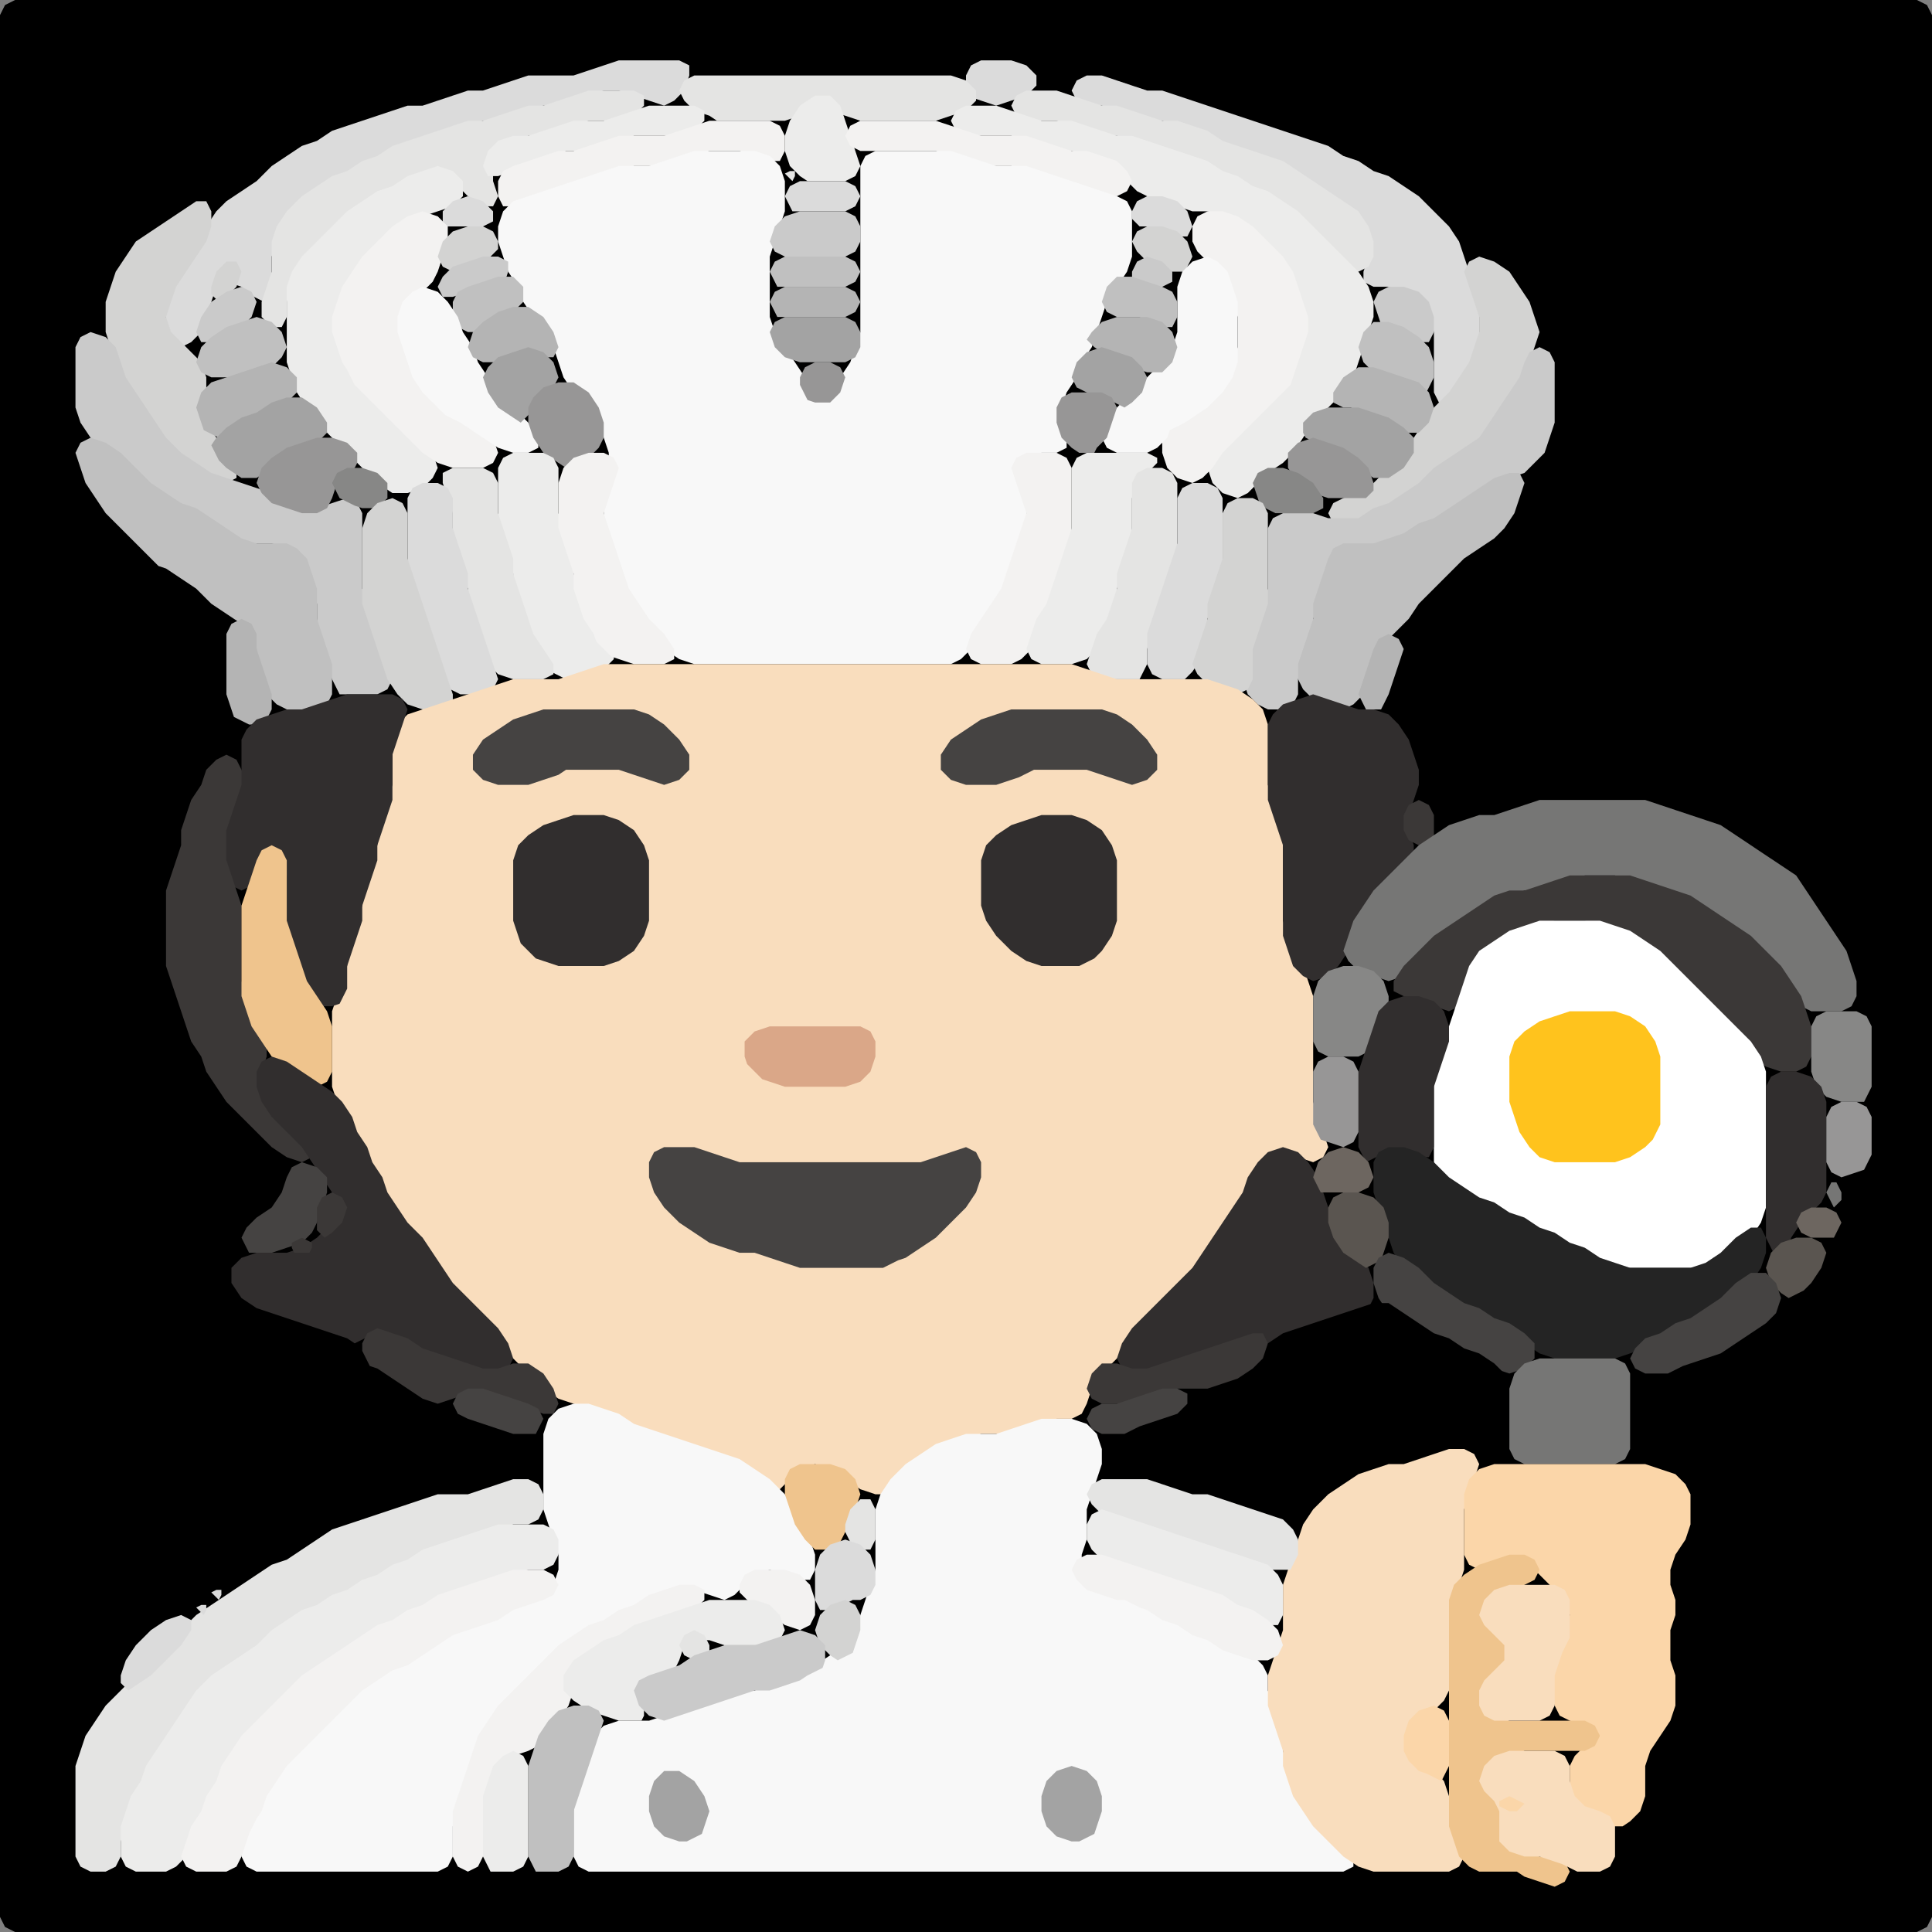 <?xml version="1.0" encoding="UTF-8" standalone="no"?>
<!DOCTYPE svg PUBLIC "-//W3C//DTD SVG 1.1//EN"
"http://www.w3.org/Graphics/SVG/1.1/DTD/svg11.dtd">
<svg width="128" height="128" xmlns="http://www.w3.org/2000/svg" version="1.1">
<rect width="100%" height="100%" fill="#808080" stroke="none"/>
<path d="M 101.5 128.0 L 102.0 128.0 L 103.0 128.0 L 104.0 128.0 L 105.0 128.0 L 106.0 128.0 L 107.0 128.0 L 108.0 128.0 L 109.0 128.0 L 110.0 128.0 L 111.0 128.0 L 112.0 128.0 L 113.0 128.0 L 114.0 128.0 L 115.0 128.0 L 116.0 128.0 L 117.0 128.0 L 118.0 128.0 L 119.0 128.0 L 120.0 128.0 L 121.0 128.0 L 122.0 128.0 L 123.0 128.0 L 124.0 128.0 L 125.0 128.0 L 126.0 128.0 L 127.0 128.0 L 127.667 127.667 L 128.0 127.0 L 128.0 126.0 L 128.0 125.0 L 128.0 124.0 L 128.0 123.0 L 128.0 122.0 L 128.0 121.0 L 128.0 120.0 L 128.0 119.0 L 128.0 118.0 L 128.0 117.0 L 128.0 116.0 L 128.0 115.0 L 128.0 114.0 L 128.0 113.0 L 128.0 112.0 L 128.0 111.0 L 128.0 110.0 L 128.0 109.0 L 128.0 108.0 L 128.0 107.0 L 128.0 106.0 L 128.0 105.0 L 128.0 104.0 L 128.0 103.0 L 128.0 102.0 L 128.0 101.0 L 128.0 100.0 L 128.0 99.0 L 128.0 98.0 L 128.0 97.0 L 128.0 96.0 L 128.0 95.0 L 128.0 94.0 L 128.0 93.0 L 128.0 92.0 L 128.0 91.0 L 128.0 90.0 L 128.0 89.0 L 128.0 88.0 L 128.0 87.0 L 128.0 86.0 L 128.0 85.0 L 128.0 84.0 L 128.0 83.0 L 128.0 82.0 L 128.0 81.0 L 128.0 80.0 L 128.0 79.0 L 128.0 78.0 L 128.0 77.0 L 128.0 76.0 L 128.0 75.0 L 128.0 74.0 L 128.0 73.0 L 128.0 72.0 L 128.0 71.0 L 128.0 70.0 L 128.0 69.0 L 128.0 68.0 L 128.0 67.0 L 128.0 66.0 L 128.0 65.0 L 128.0 64.0 L 128.0 63.0 L 128.0 62.0 L 128.0 61.0 L 128.0 60.0 L 128.0 59.0 L 128.0 58.0 L 128.0 57.0 L 128.0 56.0 L 128.0 55.0 L 128.0 54.0 L 128.0 53.0 L 128.0 52.0 L 128.0 51.0 L 128.0 50.0 L 128.0 49.0 L 128.0 48.0 L 128.0 47.0 L 128.0 46.0 L 128.0 45.0 L 128.0 44.0 L 128.0 43.0 L 128.0 42.0 L 128.0 41.0 L 128.0 40.0 L 128.0 39.0 L 128.0 38.0 L 128.0 37.0 L 128.0 36.0 L 128.0 35.0 L 128.0 34.0 L 128.0 33.0 L 128.0 32.0 L 128.0 31.0 L 128.0 30.0 L 128.0 29.0 L 128.0 28.0 L 128.0 27.0 L 128.0 26.0 L 128.0 25.0 L 128.0 24.0 L 128.0 23.0 L 128.0 22.0 L 128.0 21.0 L 128.0 20.0 L 128.0 19.0 L 128.0 18.0 L 128.0 17.0 L 128.0 16.0 L 128.0 15.0 L 128.0 14.0 L 128.0 13.0 L 128.0 12.0 L 128.0 11.0 L 128.0 10.0 L 128.0 9.0 L 128.0 8.0 L 128.0 7.0 L 128.0 6.0 L 128.0 5.0 L 128.0 4.0 L 128.0 3.0 L 128.0 2.0 L 128.0 1.0 L 127.667 0.333 L 127.0 0.0 L 126.0 0.0 L 125.0 0.0 L 124.0 0.0 L 123.0 0.0 L 122.0 0.0 L 121.0 0.0 L 120.0 0.0 L 119.0 0.0 L 118.0 0.0 L 117.0 0.0 L 116.0 0.0 L 115.0 0.0 L 114.0 0.0 L 113.0 0.0 L 112.0 0.0 L 111.0 0.0 L 110.0 0.0 L 109.0 0.0 L 108.0 0.0 L 107.0 0.0 L 106.0 0.0 L 105.0 0.0 L 104.0 0.0 L 103.0 0.0 L 102.0 0.0 L 101.0 0.0 L 100.0 0.0 L 99.0 0.0 L 98.0 0.0 L 97.0 0.0 L 96.0 0.0 L 95.0 0.0 L 94.0 0.0 L 93.0 0.0 L 92.0 0.0 L 91.0 0.0 L 90.0 0.0 L 89.0 0.0 L 88.0 0.0 L 87.0 0.0 L 86.0 0.0 L 85.0 0.0 L 84.0 0.0 L 83.0 0.0 L 82.0 0.0 L 81.0 0.0 L 80.0 0.0 L 79.0 0.0 L 78.0 0.0 L 77.0 0.0 L 76.0 0.0 L 75.0 0.0 L 74.0 0.0 L 73.0 0.0 L 72.0 0.0 L 71.0 0.0 L 70.0 0.0 L 69.0 0.0 L 68.0 0.0 L 67.0 0.0 L 66.0 0.0 L 65.0 0.0 L 64.0 0.0 L 63.0 0.0 L 62.0 0.0 L 61.0 0.0 L 60.0 0.0 L 59.0 0.0 L 58.0 0.0 L 57.0 0.0 L 56.0 0.0 L 55.0 0.0 L 54.0 0.0 L 53.0 0.0 L 52.0 0.0 L 51.0 0.0 L 50.0 0.0 L 49.0 0.0 L 48.0 0.0 L 47.0 0.0 L 46.0 0.0 L 45.0 0.0 L 44.0 0.0 L 43.0 0.0 L 42.0 0.0 L 41.0 0.0 L 40.0 0.0 L 39.0 0.0 L 38.0 0.0 L 37.0 0.0 L 36.0 0.0 L 35.0 0.0 L 34.0 0.0 L 33.0 0.0 L 32.0 0.0 L 31.0 0.0 L 30.0 0.0 L 29.0 0.0 L 28.0 0.0 L 27.0 0.0 L 26.0 0.0 L 25.0 0.0 L 24.0 0.0 L 23.0 0.0 L 22.0 0.0 L 21.0 0.0 L 20.0 0.0 L 19.0 0.0 L 18.0 0.0 L 17.0 0.0 L 16.0 0.0 L 15.0 0.0 L 14.0 0.0 L 13.0 0.0 L 12.0 0.0 L 11.0 0.0 L 10.0 0.0 L 9.0 0.0 L 8.0 0.0 L 7.0 0.0 L 6.0 0.0 L 5.0 0.0 L 4.0 0.0 L 3.0 0.0 L 2.0 0.0 L 1.0 0.0 L 0.333 0.333 L 0.0 1.0 L 0.0 2.0 L 0.0 3.0 L 0.0 4.0 L 0.0 5.0 L 0.0 6.0 L 0.0 7.0 L 0.0 8.0 L 0.0 9.0 L 0.0 10.0 L 0.0 11.0 L 0.0 12.0 L 0.0 13.0 L 0.0 14.0 L 0.0 15.0 L 0.0 16.0 L 0.0 17.0 L 0.0 18.0 L 0.0 19.0 L 0.0 20.0 L 0.0 21.0 L 0.0 22.0 L 0.0 23.0 L 0.0 24.0 L 0.0 25.0 L 0.0 26.0 L 0.0 27.0 L 0.0 28.0 L 0.0 29.0 L 0.0 30.0 L 0.0 31.0 L 0.0 32.0 L 0.0 33.0 L 0.0 34.0 L 0.0 35.0 L 0.0 36.0 L 0.0 37.0 L 0.0 38.0 L 0.0 39.0 L 0.0 40.0 L 0.0 41.0 L 0.0 42.0 L 0.0 43.0 L 0.0 44.0 L 0.0 45.0 L 0.0 46.0 L 0.0 47.0 L 0.0 48.0 L 0.0 49.0 L 0.0 50.0 L 0.0 51.0 L 0.0 52.0 L 0.0 53.0 L 0.0 54.0 L 0.0 55.0 L 0.0 56.0 L 0.0 57.0 L 0.0 58.0 L 0.0 59.0 L 0.0 60.0 L 0.0 61.0 L 0.0 62.0 L 0.0 63.0 L 0.0 64.0 L 0.0 65.0 L 0.0 66.0 L 0.0 67.0 L 0.0 68.0 L 0.0 69.0 L 0.0 70.0 L 0.0 71.0 L 0.0 72.0 L 0.0 73.0 L 0.0 74.0 L 0.0 75.0 L 0.0 76.0 L 0.0 77.0 L 0.0 78.0 L 0.0 79.0 L 0.0 80.0 L 0.0 81.0 L 0.0 82.0 L 0.0 83.0 L 0.0 84.0 L 0.0 85.0 L 0.0 86.0 L 0.0 87.0 L 0.0 88.0 L 0.0 89.0 L 0.0 90.0 L 0.0 91.0 L 0.0 92.0 L 0.0 93.0 L 0.0 94.0 L 0.0 95.0 L 0.0 96.0 L 0.0 97.0 L 0.0 98.0 L 0.0 99.0 L 0.0 100.0 L 0.0 101.0 L 0.0 102.0 L 0.0 103.0 L 0.0 104.0 L 0.0 105.0 L 0.0 106.0 L 0.0 107.0 L 0.0 108.0 L 0.0 109.0 L 0.0 110.0 L 0.0 111.0 L 0.0 112.0 L 0.0 113.0 L 0.0 114.0 L 0.0 115.0 L 0.0 116.0 L 0.0 117.0 L 0.0 118.0 L 0.0 119.0 L 0.0 120.0 L 0.0 121.0 L 0.0 122.0 L 0.0 123.0 L 0.0 124.0 L 0.0 125.0 L 0.0 126.0 L 0.0 127.0 L 0.333 127.667 L 1.0 128.0 L 2.0 128.0 L 3.0 128.0 L 4.0 128.0 L 5.0 128.0 L 6.0 128.0 L 7.0 128.0 L 8.0 128.0 L 9.0 128.0 L 10.0 128.0 L 11.0 128.0 L 12.0 128.0 L 13.0 128.0 L 14.0 128.0 L 15.0 128.0 L 16.0 128.0 L 17.0 128.0 L 18.0 128.0 L 19.0 128.0 L 20.0 128.0 L 21.0 128.0 L 22.0 128.0 L 23.0 128.0 L 24.0 128.0 L 25.0 128.0 L 26.0 128.0 L 27.0 128.0 L 28.0 128.0 L 29.0 128.0 L 30.0 128.0 L 31.0 128.0 L 32.0 128.0 L 33.0 128.0 L 34.0 128.0 L 35.0 128.0 L 36.0 128.0 L 37.0 128.0 L 38.0 128.0 L 39.0 128.0 L 40.0 128.0 L 41.0 128.0 L 42.0 128.0 L 43.0 128.0 L 44.0 128.0 L 45.0 128.0 L 46.0 128.0 L 47.0 128.0 L 48.0 128.0 L 49.0 128.0 L 50.0 128.0 L 51.0 128.0 L 52.0 128.0 L 53.0 128.0 L 54.0 128.0 L 55.0 128.0 L 56.0 128.0 L 57.0 128.0 L 58.0 128.0 L 59.0 128.0 L 60.0 128.0 L 61.0 128.0 L 62.0 128.0 L 63.0 128.0 L 64.0 128.0 L 65.0 128.0 L 66.0 128.0 L 67.0 128.0 L 68.0 128.0 L 69.0 128.0 L 70.0 128.0 L 71.0 128.0 L 72.0 128.0 L 73.0 128.0 L 74.0 128.0 L 75.0 128.0 L 76.0 128.0 L 77.0 128.0 L 78.0 128.0 L 79.0 128.0 L 80.0 128.0 L 81.0 128.0 L 82.0 128.0 L 83.0 128.0 L 84.0 128.0 L 85.0 128.0 L 86.0 128.0 L 87.0 128.0 L 88.0 128.0 L 89.0 128.0 L 90.0 128.0 L 91.0 128.0 L 92.0 128.0 L 93.0 128.0 L 94.0 128.0 L 95.0 128.0 L 96.0 128.0 L 97.0 128.0 L 98.0 128.0 L 99.0 128.0 L 100.0 128.0 L 100.5 128.0 Z" stroke="none" fill="rgb(0,0,0)" />
<path d="M 17.5 20.0 L 17.667 19.667 L 18.0 19.0 L 18.0 18.0 L 18.0 17.0 L 18.333 16.0 L 19.0 15.0 L 20.0 14.0 L 21.0 13.0 L 22.0 12.333 L 23.0 11.667 L 24.0 11.333 L 25.0 10.667 L 26.0 10.333 L 27.0 9.667 L 28.0 9.333 L 29.0 9.0 L 30.0 8.667 L 31.0 8.333 L 32.0 8.0 L 33.0 8.0 L 34.0 7.667 L 35.0 7.333 L 36.0 7.0 L 37.0 7.0 L 38.0 6.667 L 39.0 6.333 L 40.0 6.0 L 41.0 6.0 L 42.0 6.333 L 43.0 6.667 L 44.0 7.0 L 44.667 6.667 L 45.333 6.0 L 45.667 5.0 L 45.667 4.333 L 45.0 4.0 L 44.0 4.0 L 43.0 4.0 L 42.0 4.0 L 41.0 4.0 L 40.0 4.333 L 39.0 4.667 L 38.0 5.0 L 37.0 5.0 L 36.0 5.0 L 35.0 5.0 L 34.0 5.333 L 33.0 5.667 L 32.0 6.0 L 31.0 6.0 L 30.0 6.333 L 29.0 6.667 L 28.0 7.0 L 27.0 7.0 L 26.0 7.333 L 25.0 7.667 L 24.0 8.0 L 23.0 8.333 L 22.0 8.667 L 21.0 9.333 L 20.0 9.667 L 19.0 10.333 L 18.0 11.0 L 17.0 12.0 L 16.0 12.667 L 15.0 13.333 L 14.333 14.0 L 13.667 15.0 L 13.0 16.0 L 12.333 17.0 L 11.667 18.0 L 11.333 19.0 L 11.0 20.0 L 11.0 21.0 L 11.0 22.0 L 11.333 22.667 L 12.0 23.0 L 12.667 22.667 L 13.333 22.0 L 13.667 21.0 L 14.0 20.0 L 14.333 19.0 L 15.0 18.667 L 16.0 19.0 L 16.5 19.5 Z" stroke="none" fill="rgb(219,219,219)" />
<path d="M 64.5 6.5 L 65.0 6.667 L 66.0 7.0 L 67.0 6.667 L 68.0 6.333 L 68.667 5.667 L 68.667 5.0 L 68.0 4.333 L 67.0 4.0 L 66.0 4.0 L 65.0 4.0 L 64.333 4.333 L 64.0 5.0 L 64.0 5.5 Z" stroke="none" fill="rgb(219,219,219)" />
<path d="M 48.5 8.0 L 49.0 8.0 L 50.0 8.0 L 51.0 8.0 L 52.0 8.0 L 53.0 7.667 L 54.0 7.333 L 55.0 7.333 L 56.0 7.667 L 57.0 8.0 L 58.0 8.0 L 59.0 8.0 L 60.0 8.0 L 61.0 8.0 L 62.0 8.0 L 63.0 7.667 L 64.0 7.333 L 64.667 6.667 L 64.667 6.0 L 64.0 5.333 L 63.0 5.0 L 62.0 5.0 L 61.0 5.0 L 60.0 5.0 L 59.0 5.0 L 58.0 5.0 L 57.0 5.0 L 56.0 5.0 L 55.0 5.0 L 54.0 5.0 L 53.0 5.0 L 52.0 5.0 L 51.0 5.0 L 50.0 5.0 L 49.0 5.0 L 48.0 5.0 L 47.0 5.0 L 46.0 5.0 L 45.333 5.333 L 45.0 6.0 L 45.333 6.667 L 46.0 7.333 L 47.0 7.667 L 47.5 8.0 Z" stroke="none" fill="rgb(228,228,227)" />
<path d="M 72.5 7.0 L 73.0 7.0 L 74.0 7.333 L 75.0 7.667 L 76.0 8.0 L 77.0 8.0 L 78.0 8.333 L 79.0 8.667 L 80.0 9.333 L 81.0 9.667 L 82.0 10.0 L 83.0 10.333 L 84.0 10.667 L 85.0 11.333 L 86.0 12.0 L 87.0 12.667 L 88.0 13.333 L 89.0 14.0 L 90.0 15.0 L 90.667 16.0 L 90.667 17.0 L 90.333 18.0 L 90.333 18.667 L 91.0 19.0 L 92.0 19.0 L 93.0 19.333 L 94.0 20.0 L 94.667 21.0 L 95.0 22.0 L 95.0 23.0 L 95.0 24.0 L 95.0 25.0 L 95.0 26.0 L 95.333 26.667 L 96.0 26.667 L 96.667 26.0 L 97.333 25.0 L 97.667 24.0 L 98.0 23.0 L 98.0 22.0 L 98.0 21.0 L 98.0 20.0 L 97.667 19.0 L 97.333 18.0 L 97.0 17.0 L 96.667 16.0 L 96.0 15.0 L 95.0 14.0 L 94.0 13.0 L 93.0 12.333 L 92.0 11.667 L 91.0 11.333 L 90.0 10.667 L 89.0 10.333 L 88.0 9.667 L 87.0 9.333 L 86.0 9.0 L 85.0 8.667 L 84.0 8.333 L 83.0 8.0 L 82.0 7.667 L 81.0 7.333 L 80.0 7.0 L 79.0 6.667 L 78.0 6.333 L 77.0 6.0 L 76.0 6.0 L 75.0 5.667 L 74.0 5.333 L 73.0 5.0 L 72.0 5.0 L 71.333 5.333 L 71.0 6.0 L 71.333 6.667 L 71.5 7.0 Z" stroke="none" fill="rgb(219,219,219)" />
<path d="M 21.5 16.5 L 22.0 16.0 L 23.0 15.0 L 24.0 14.0 L 25.0 13.333 L 26.0 12.667 L 27.0 12.333 L 28.0 11.667 L 29.0 11.667 L 30.0 12.0 L 31.0 13.0 L 32.0 13.667 L 32.667 13.667 L 33.0 13.0 L 32.667 12.0 L 32.667 11.0 L 33.0 10.0 L 34.0 9.333 L 35.0 9.0 L 36.0 9.0 L 37.0 8.667 L 38.0 8.333 L 39.0 8.0 L 40.0 8.0 L 41.0 8.0 L 42.0 7.667 L 42.667 7.0 L 42.667 6.333 L 42.0 6.0 L 41.0 6.0 L 40.0 6.0 L 39.0 6.0 L 38.0 6.333 L 37.0 6.667 L 36.0 7.0 L 35.0 7.0 L 34.0 7.333 L 33.0 7.667 L 32.0 8.0 L 31.0 8.0 L 30.0 8.333 L 29.0 8.667 L 28.0 9.0 L 27.0 9.333 L 26.0 9.667 L 25.0 10.333 L 24.0 10.667 L 23.0 11.333 L 22.0 11.667 L 21.0 12.333 L 20.0 13.0 L 19.0 14.0 L 18.333 15.0 L 18.0 16.0 L 18.0 17.0 L 18.0 18.0 L 17.667 19.0 L 17.333 20.0 L 17.333 21.0 L 18.0 21.667 L 18.667 21.667 L 19.0 21.0 L 19.0 20.0 L 19.333 19.0 L 20.0 18.0 L 20.5 17.5 Z" stroke="none" fill="rgb(228,228,227)" />
<path d="M 54.5 12.0 L 55.0 12.0 L 56.0 12.0 L 56.667 11.667 L 57.0 11.0 L 56.667 10.0 L 56.333 9.0 L 56.0 8.0 L 55.667 7.0 L 55.0 6.333 L 54.0 6.333 L 53.0 7.0 L 52.333 8.0 L 52.0 9.0 L 52.0 10.0 L 52.333 11.0 L 53.0 11.667 L 53.5 12.0 Z" stroke="none" fill="rgb(236,236,235)" />
<path d="M 72.5 9.0 L 73.0 9.0 L 74.0 9.0 L 75.0 9.333 L 75.667 10.0 L 76.333 10.667 L 77.0 10.667 L 78.0 10.667 L 79.0 10.667 L 80.0 11.333 L 81.0 11.667 L 82.0 12.333 L 83.0 12.667 L 84.0 13.333 L 85.0 14.0 L 86.0 15.0 L 87.0 16.0 L 88.0 17.0 L 89.0 17.667 L 90.0 18.0 L 90.667 17.667 L 91.0 17.0 L 91.0 16.0 L 90.667 15.0 L 90.0 14.0 L 89.0 13.333 L 88.0 12.667 L 87.0 12.0 L 86.0 11.333 L 85.0 10.667 L 84.0 10.333 L 83.0 10.0 L 82.0 9.667 L 81.0 9.333 L 80.0 8.667 L 79.0 8.333 L 78.0 8.0 L 77.0 8.0 L 76.0 7.667 L 75.0 7.333 L 74.0 7.0 L 73.0 7.0 L 72.0 6.667 L 71.0 6.333 L 70.0 6.0 L 69.0 6.0 L 68.0 6.0 L 67.333 6.333 L 67.0 7.0 L 67.333 7.667 L 68.0 8.0 L 69.0 8.0 L 70.0 8.0 L 71.0 8.333 L 71.5 8.5 Z" stroke="none" fill="rgb(228,228,227)" />
<path d="M 37.5 10.0 L 38.0 10.0 L 39.0 10.0 L 40.0 9.667 L 41.0 9.333 L 42.0 9.0 L 43.0 9.0 L 44.0 9.0 L 45.0 9.0 L 46.0 8.667 L 46.667 8.0 L 46.667 7.333 L 46.0 7.0 L 45.0 7.0 L 44.0 7.0 L 43.0 7.0 L 42.0 7.333 L 41.0 7.667 L 40.0 8.0 L 39.0 8.0 L 38.0 8.0 L 37.0 8.333 L 36.0 8.667 L 35.0 9.0 L 34.0 9.0 L 33.0 9.333 L 32.333 10.0 L 32.0 11.0 L 32.333 11.667 L 33.0 11.667 L 34.0 11.333 L 35.0 11.0 L 36.0 10.667 L 36.5 10.5 Z" stroke="none" fill="rgb(236,236,235)" />
<path d="M 88.5 26.5 L 89.0 26.0 L 89.667 25.0 L 90.0 24.0 L 90.333 23.0 L 90.667 22.0 L 91.0 21.0 L 91.0 20.0 L 90.667 19.0 L 90.0 18.0 L 89.0 17.0 L 88.0 16.0 L 87.0 15.0 L 86.0 14.0 L 85.0 13.333 L 84.0 12.667 L 83.0 12.333 L 82.0 11.667 L 81.0 11.333 L 80.0 10.667 L 79.0 10.333 L 78.0 10.0 L 77.0 9.667 L 76.0 9.333 L 75.0 9.0 L 74.0 9.0 L 73.0 8.667 L 72.0 8.333 L 71.0 8.0 L 70.0 8.0 L 69.0 8.0 L 68.0 7.667 L 67.0 7.333 L 66.0 7.0 L 65.0 7.0 L 64.0 7.0 L 63.333 7.333 L 63.0 8.0 L 63.333 8.667 L 64.0 9.0 L 65.0 9.0 L 66.0 9.0 L 67.0 9.0 L 68.0 9.333 L 69.0 9.667 L 70.0 10.0 L 71.0 10.0 L 72.0 10.333 L 73.0 10.667 L 74.0 11.333 L 74.667 12.0 L 75.333 12.667 L 76.0 13.0 L 77.0 13.333 L 78.0 13.667 L 79.0 14.0 L 80.0 14.0 L 81.0 14.333 L 82.0 15.0 L 83.0 16.0 L 84.0 17.0 L 85.0 18.0 L 85.667 19.0 L 86.0 20.0 L 86.0 21.0 L 86.0 22.0 L 86.0 23.0 L 85.667 24.0 L 85.0 25.0 L 84.0 26.0 L 83.0 27.0 L 82.0 28.0 L 81.0 29.0 L 80.333 30.0 L 80.0 31.0 L 80.333 32.0 L 81.0 32.667 L 82.0 33.0 L 82.667 32.667 L 83.333 32.0 L 84.0 31.333 L 85.0 30.667 L 85.667 30.0 L 86.333 29.0 L 87.0 28.0 L 87.5 27.5 Z" stroke="none" fill="rgb(236,236,235)" />
<path d="M 37.5 12.5 L 38.0 12.333 L 39.0 12.0 L 40.0 11.667 L 41.0 11.333 L 42.0 11.0 L 43.0 11.0 L 44.0 11.0 L 45.0 10.667 L 46.0 10.333 L 47.0 10.0 L 48.0 10.0 L 49.0 10.0 L 50.0 10.333 L 51.0 10.667 L 51.667 10.667 L 52.0 10.0 L 52.0 9.0 L 51.667 8.333 L 51.0 8.0 L 50.0 8.0 L 49.0 8.0 L 48.0 8.0 L 47.0 8.0 L 46.0 8.333 L 45.0 8.667 L 44.0 9.0 L 43.0 9.0 L 42.0 9.0 L 41.0 9.0 L 40.0 9.333 L 39.0 9.667 L 38.0 10.0 L 37.0 10.0 L 36.0 10.333 L 35.0 10.667 L 34.0 11.0 L 33.333 11.333 L 33.0 12.0 L 33.0 13.0 L 33.333 13.667 L 34.0 13.667 L 35.0 13.333 L 36.0 13.0 L 36.5 13.0 Z" stroke="none" fill="rgb(243,242,241)" />
<path d="M 71.5 12.5 L 72.0 12.667 L 73.0 13.0 L 74.0 13.0 L 74.667 12.667 L 75.0 12.0 L 74.667 11.333 L 74.0 10.667 L 73.0 10.333 L 72.0 10.0 L 71.0 10.0 L 70.0 9.667 L 69.0 9.333 L 68.0 9.0 L 67.0 9.0 L 66.0 9.0 L 65.0 9.0 L 64.0 8.667 L 63.0 8.333 L 62.0 8.0 L 61.0 8.0 L 60.0 8.0 L 59.0 8.0 L 58.0 8.0 L 57.0 8.0 L 56.333 8.333 L 56.0 9.0 L 56.333 9.667 L 57.0 10.0 L 58.0 10.0 L 59.0 10.0 L 60.0 10.0 L 61.0 10.0 L 62.0 10.0 L 63.0 10.333 L 64.0 10.667 L 65.0 11.0 L 66.0 11.0 L 67.0 11.0 L 68.0 11.333 L 69.0 11.667 L 70.0 12.0 L 70.5 12.0 Z" stroke="none" fill="rgb(243,242,241)" />
<path d="M 53.5 44.0 L 54.0 44.0 L 55.0 44.0 L 56.0 44.0 L 57.0 44.0 L 58.0 44.0 L 59.0 44.0 L 60.0 44.0 L 61.0 44.0 L 62.0 44.0 L 63.0 44.0 L 63.667 43.667 L 64.333 43.0 L 65.0 42.0 L 65.667 41.0 L 66.333 40.0 L 66.667 39.0 L 67.0 38.0 L 67.333 37.0 L 67.667 36.0 L 68.0 35.0 L 68.0 34.0 L 68.0 33.0 L 67.667 32.0 L 67.667 31.0 L 68.0 30.333 L 69.0 30.0 L 70.0 30.0 L 70.667 29.667 L 70.667 29.0 L 70.333 28.0 L 70.333 27.0 L 70.667 26.0 L 71.333 25.0 L 71.667 24.0 L 72.333 23.0 L 72.667 22.0 L 73.0 21.0 L 73.333 20.0 L 74.0 19.0 L 74.667 18.0 L 75.0 17.0 L 75.0 16.0 L 75.0 15.0 L 75.0 14.0 L 74.667 13.333 L 74.0 13.0 L 73.0 12.667 L 72.0 12.333 L 71.0 12.0 L 70.0 11.667 L 69.0 11.333 L 68.0 11.0 L 67.0 11.0 L 66.0 11.0 L 65.0 10.667 L 64.0 10.333 L 63.0 10.0 L 62.0 10.0 L 61.0 10.0 L 60.0 10.0 L 59.0 10.0 L 58.0 10.0 L 57.333 10.333 L 57.0 11.0 L 57.0 12.0 L 57.0 13.0 L 57.0 14.0 L 57.0 15.0 L 57.0 16.0 L 57.0 17.0 L 57.0 18.0 L 57.0 19.0 L 57.0 20.0 L 57.0 21.0 L 57.0 22.0 L 56.667 23.0 L 56.333 24.0 L 55.667 25.0 L 55.0 25.667 L 54.0 25.667 L 53.333 25.0 L 52.667 24.0 L 52.0 23.0 L 51.333 22.0 L 51.0 21.0 L 51.0 20.0 L 51.0 19.0 L 51.0 18.0 L 51.0 17.0 L 51.333 16.0 L 51.667 15.0 L 52.0 14.0 L 52.0 13.0 L 52.0 12.0 L 51.667 11.0 L 51.0 10.333 L 50.0 10.0 L 49.0 10.0 L 48.0 10.0 L 47.0 10.0 L 46.0 10.0 L 45.0 10.333 L 44.0 10.667 L 43.0 11.0 L 42.0 11.0 L 41.0 11.0 L 40.0 11.333 L 39.0 11.667 L 38.0 12.0 L 37.0 12.333 L 36.0 12.667 L 35.0 13.0 L 34.0 13.333 L 33.333 14.0 L 33.0 15.0 L 33.0 16.0 L 33.333 17.0 L 33.667 18.0 L 34.333 19.0 L 34.667 20.0 L 35.333 21.0 L 36.0 22.0 L 36.667 23.0 L 37.0 24.0 L 37.333 25.0 L 38.0 26.0 L 39.0 27.0 L 39.667 28.0 L 40.0 29.0 L 40.333 30.0 L 40.333 31.0 L 40.333 32.0 L 40.0 33.0 L 40.0 34.0 L 40.0 35.0 L 40.333 36.0 L 40.667 37.0 L 41.0 38.0 L 41.333 39.0 L 41.667 40.0 L 42.333 41.0 L 43.0 42.0 L 44.0 43.0 L 45.0 43.667 L 46.0 44.0 L 47.0 44.0 L 48.0 44.0 L 49.0 44.0 L 50.0 44.0 L 51.0 44.0 L 52.0 44.0 L 52.5 44.0 Z" stroke="none" fill="rgb(248,248,248)" />
<path d="M 21.5 28.5 L 22.0 29.0 L 23.0 30.0 L 24.0 31.0 L 25.0 32.0 L 26.0 32.667 L 27.0 32.667 L 28.0 32.333 L 28.667 31.667 L 29.0 31.0 L 28.667 30.0 L 28.0 29.0 L 27.0 28.0 L 26.0 27.0 L 25.0 26.0 L 24.0 25.0 L 23.333 24.0 L 22.667 23.0 L 22.333 22.0 L 22.333 21.0 L 22.667 20.0 L 23.333 19.0 L 24.0 18.0 L 25.0 17.0 L 26.0 16.0 L 27.0 15.0 L 28.0 14.333 L 29.0 14.0 L 30.0 13.667 L 30.667 13.0 L 30.667 12.0 L 30.0 11.333 L 29.0 11.0 L 28.0 11.333 L 27.0 11.667 L 26.0 12.333 L 25.0 12.667 L 24.0 13.333 L 23.0 14.0 L 22.0 15.0 L 21.0 16.0 L 20.0 17.0 L 19.333 18.0 L 19.0 19.0 L 19.0 20.0 L 19.0 21.0 L 19.0 22.0 L 19.0 23.0 L 19.0 24.0 L 19.333 25.0 L 19.667 26.0 L 20.333 27.0 L 20.5 27.5 Z" stroke="none" fill="rgb(236,236,235)" />
<path d="M 52.5 12.0 L 52.667 11.667 L 52.667 11.333 L 52.333 11.333 L 52.0 11.5 Z" stroke="none" fill="rgb(228,228,227)" />
<path d="M 53.5 14.0 L 54.0 14.0 L 55.0 14.0 L 56.0 14.0 L 56.667 13.667 L 57.0 13.0 L 56.667 12.333 L 56.0 12.0 L 55.0 12.0 L 54.0 12.0 L 53.0 12.0 L 52.333 12.333 L 52.0 13.0 L 52.333 13.667 L 52.5 14.0 Z" stroke="none" fill="rgb(219,219,219)" />
<path d="M 13.5 31.5 L 14.0 31.667 L 15.0 32.0 L 15.667 31.667 L 15.667 31.0 L 15.0 30.0 L 14.333 29.0 L 13.667 28.0 L 13.667 27.0 L 13.667 26.0 L 13.667 25.0 L 13.333 24.0 L 12.667 23.333 L 12.0 22.667 L 11.333 22.0 L 11.0 21.0 L 11.333 20.0 L 11.667 19.0 L 12.333 18.0 L 13.0 17.0 L 13.667 16.0 L 14.0 15.0 L 14.0 14.0 L 13.667 13.333 L 13.0 13.333 L 12.0 14.0 L 11.0 14.667 L 10.0 15.333 L 9.0 16.0 L 8.333 17.0 L 7.667 18.0 L 7.333 19.0 L 7.0 20.0 L 7.0 21.0 L 7.0 22.0 L 7.333 23.0 L 7.667 24.0 L 8.0 25.0 L 8.333 26.0 L 9.0 27.0 L 9.667 28.0 L 10.333 29.0 L 11.0 30.0 L 12.0 30.667 L 12.5 31.0 Z" stroke="none" fill="rgb(211,211,210)" />
<path d="M 30.5 15.0 L 31.0 15.0 L 32.0 15.0 L 32.667 14.667 L 32.667 14.0 L 32.0 13.333 L 31.0 13.0 L 30.0 13.333 L 29.333 14.0 L 29.333 14.667 L 29.5 15.0 Z" stroke="none" fill="rgb(219,219,219)" />
<path d="M 75.5 15.0 L 76.0 15.0 L 77.0 15.333 L 78.0 15.667 L 78.667 15.667 L 79.0 15.0 L 78.667 14.0 L 78.0 13.333 L 77.0 13.0 L 76.0 13.0 L 75.333 13.333 L 75.0 14.0 L 75.0 14.5 Z" stroke="none" fill="rgb(219,219,219)" />
<path d="M 23.5 25.5 L 24.0 26.0 L 25.0 27.0 L 26.0 28.0 L 27.0 29.0 L 28.0 30.0 L 29.0 30.667 L 30.0 31.0 L 31.0 31.0 L 32.0 31.0 L 32.667 30.667 L 33.0 30.0 L 32.667 29.0 L 32.0 28.333 L 31.0 27.667 L 30.0 27.0 L 29.0 26.0 L 28.0 25.0 L 27.333 24.0 L 27.0 23.0 L 27.0 22.0 L 27.0 21.0 L 27.333 20.0 L 28.0 19.333 L 28.667 18.667 L 29.0 18.0 L 29.333 17.0 L 29.667 16.0 L 29.667 15.0 L 29.0 14.333 L 28.0 14.0 L 27.0 14.333 L 26.0 15.0 L 25.0 16.0 L 24.0 17.0 L 23.333 18.0 L 22.667 19.0 L 22.333 20.0 L 22.0 21.0 L 22.0 22.0 L 22.333 23.0 L 22.667 24.0 L 23.0 24.5 Z" stroke="none" fill="rgb(243,242,241)" />
<path d="M 53.5 17.0 L 54.0 17.0 L 55.0 17.0 L 56.0 17.0 L 56.667 16.667 L 57.0 16.0 L 57.0 15.0 L 56.667 14.333 L 56.0 14.0 L 55.0 14.0 L 54.0 14.0 L 53.0 14.0 L 52.0 14.333 L 51.333 15.0 L 51.0 16.0 L 51.333 16.667 L 52.0 17.0 L 52.5 17.0 Z" stroke="none" fill="rgb(202,202,202)" />
<path d="M 85.5 25.5 L 85.667 25.0 L 86.0 24.0 L 86.333 23.0 L 86.667 22.0 L 86.667 21.0 L 86.333 20.0 L 86.0 19.0 L 85.667 18.0 L 85.0 17.0 L 84.0 16.0 L 83.0 15.0 L 82.0 14.333 L 81.0 14.0 L 80.0 14.0 L 79.333 14.333 L 79.0 15.0 L 79.0 16.0 L 79.333 16.667 L 80.0 17.333 L 80.667 18.0 L 81.333 19.0 L 81.667 20.0 L 82.0 21.0 L 82.0 22.0 L 82.0 23.0 L 81.667 24.0 L 81.0 25.0 L 80.0 26.0 L 79.0 27.0 L 78.0 27.667 L 77.333 28.333 L 77.0 29.0 L 77.0 30.0 L 77.333 31.0 L 78.0 31.667 L 79.0 32.0 L 79.667 31.667 L 80.333 31.0 L 81.0 30.0 L 82.0 29.0 L 83.0 28.0 L 84.0 27.0 L 84.5 26.5 Z" stroke="none" fill="rgb(243,242,241)" />
<path d="M 33.0 16.5 L 33.0 16.0 L 32.667 15.333 L 32.0 15.0 L 31.0 15.0 L 30.0 15.333 L 29.333 16.0 L 29.0 17.0 L 29.333 17.667 L 30.0 18.0 L 31.0 17.667 L 32.0 17.333 L 32.5 17.0 Z" stroke="none" fill="rgb(211,211,210)" />
<path d="M 78.5 18.0 L 78.667 17.667 L 79.0 17.0 L 78.667 16.0 L 78.0 15.333 L 77.0 15.0 L 76.0 15.0 L 75.333 15.333 L 75.0 16.0 L 75.333 16.667 L 76.0 17.333 L 77.0 17.667 L 77.5 18.0 Z" stroke="none" fill="rgb(211,211,210)" />
<path d="M 14.5 20.0 L 15.0 19.667 L 15.667 19.0 L 16.0 18.0 L 15.667 17.333 L 15.0 17.333 L 14.333 18.0 L 14.0 19.0 L 14.0 19.5 Z" stroke="none" fill="rgb(211,211,210)" />
<path d="M 33.5 18.5 L 33.667 18.0 L 33.667 17.333 L 33.0 17.0 L 32.0 17.0 L 31.0 17.333 L 30.0 17.667 L 29.333 18.333 L 29.0 19.0 L 29.333 19.667 L 30.0 19.667 L 31.0 19.333 L 32.0 19.0 L 32.5 19.0 Z" stroke="none" fill="rgb(202,202,202)" />
<path d="M 52.5 19.0 L 53.0 19.0 L 54.0 19.0 L 55.0 19.0 L 56.0 19.0 L 56.667 18.667 L 57.0 18.0 L 56.667 17.333 L 56.0 17.0 L 55.0 17.0 L 54.0 17.0 L 53.0 17.0 L 52.0 17.0 L 51.333 17.333 L 51.0 18.0 L 51.333 18.667 L 51.5 19.0 Z" stroke="none" fill="rgb(192,192,192)" />
<path d="M 75.5 19.0 L 76.0 19.0 L 77.0 19.0 L 77.667 18.667 L 77.667 18.0 L 77.0 17.333 L 76.0 17.0 L 75.333 17.333 L 75.0 18.0 L 75.0 18.5 Z" stroke="none" fill="rgb(202,202,202)" />
<path d="M 78.5 28.0 L 79.0 27.667 L 80.0 27.0 L 81.0 26.0 L 81.667 25.0 L 82.0 24.0 L 82.0 23.0 L 82.0 22.0 L 82.0 21.0 L 82.0 20.0 L 81.667 19.0 L 81.333 18.0 L 80.667 17.333 L 80.0 17.0 L 79.0 17.333 L 78.333 18.0 L 78.0 19.0 L 78.0 20.0 L 78.0 21.0 L 78.0 22.0 L 77.667 23.0 L 77.0 24.0 L 76.0 25.0 L 75.0 26.0 L 74.0 27.0 L 73.333 28.0 L 73.0 29.0 L 73.333 29.667 L 74.0 30.0 L 75.0 30.0 L 76.0 30.0 L 76.667 29.667 L 77.333 29.0 L 77.5 28.5 Z" stroke="none" fill="rgb(248,248,248)" />
<path d="M 91.5 34.0 L 92.0 33.667 L 93.0 33.333 L 94.0 32.667 L 95.0 32.0 L 96.0 31.0 L 97.0 30.333 L 98.0 29.667 L 98.667 29.0 L 99.333 28.0 L 100.0 27.0 L 100.667 26.0 L 101.0 25.0 L 101.333 24.0 L 101.667 23.0 L 102.0 22.0 L 101.667 21.0 L 101.333 20.0 L 100.667 19.0 L 100.0 18.0 L 99.0 17.333 L 98.0 17.0 L 97.333 17.333 L 97.0 18.0 L 97.333 19.0 L 97.667 20.0 L 98.0 21.0 L 98.0 22.0 L 97.667 23.0 L 97.333 24.0 L 96.667 25.0 L 96.0 26.0 L 95.0 27.0 L 94.333 28.0 L 93.667 29.0 L 93.0 30.0 L 92.0 31.0 L 91.0 32.0 L 90.0 32.667 L 89.0 33.0 L 88.333 33.333 L 88.0 34.0 L 88.333 34.667 L 89.0 35.0 L 90.0 34.667 L 90.5 34.5 Z" stroke="none" fill="rgb(211,211,210)" />
<path d="M 32.5 21.5 L 33.0 21.333 L 34.0 20.667 L 34.667 20.0 L 34.667 19.0 L 34.0 18.333 L 33.0 18.333 L 32.0 18.667 L 31.0 19.0 L 30.333 19.333 L 30.0 20.0 L 30.0 21.0 L 30.333 21.667 L 31.0 22.0 L 31.5 22.0 Z" stroke="none" fill="rgb(192,192,192)" />
<path d="M 75.5 21.0 L 76.0 21.333 L 77.0 21.667 L 77.667 21.667 L 78.0 21.0 L 78.0 20.0 L 77.667 19.333 L 77.0 19.0 L 76.0 18.667 L 75.0 18.333 L 74.0 18.333 L 73.333 19.0 L 73.0 20.0 L 73.333 20.667 L 74.0 21.0 L 74.5 21.0 Z" stroke="none" fill="rgb(192,192,192)" />
<path d="M 15.5 22.0 L 16.0 21.667 L 16.667 21.0 L 17.0 20.0 L 16.667 19.333 L 16.0 19.0 L 15.0 19.333 L 14.0 20.0 L 13.333 21.0 L 13.0 22.0 L 13.333 22.667 L 14.0 22.667 L 14.5 22.5 Z" stroke="none" fill="rgb(202,202,202)" />
<path d="M 30.5 28.0 L 31.0 28.333 L 32.0 29.0 L 33.0 29.667 L 34.0 30.0 L 35.0 30.0 L 35.667 29.667 L 35.667 29.0 L 35.0 28.0 L 34.0 27.0 L 33.0 26.0 L 32.333 25.0 L 31.667 24.0 L 31.333 23.0 L 30.667 22.0 L 30.333 21.0 L 29.667 20.0 L 29.0 19.333 L 28.0 19.0 L 27.333 19.333 L 26.667 20.0 L 26.333 21.0 L 26.333 22.0 L 26.667 23.0 L 27.0 24.0 L 27.333 25.0 L 28.0 26.0 L 29.0 27.0 L 29.5 27.5 Z" stroke="none" fill="rgb(248,248,248)" />
<path d="M 52.5 21.0 L 53.0 21.0 L 54.0 21.0 L 55.0 21.0 L 56.0 21.0 L 56.667 20.667 L 57.0 20.0 L 56.667 19.333 L 56.0 19.0 L 55.0 19.0 L 54.0 19.0 L 53.0 19.0 L 52.0 19.0 L 51.333 19.333 L 51.0 20.0 L 51.333 20.667 L 51.5 21.0 Z" stroke="none" fill="rgb(180,180,180)" />
<path d="M 92.5 22.0 L 93.0 22.333 L 94.0 22.667 L 94.667 22.667 L 95.0 22.0 L 95.0 21.0 L 94.667 20.0 L 94.0 19.333 L 93.0 19.0 L 92.0 19.0 L 91.333 19.333 L 91.0 20.0 L 91.333 21.0 L 91.5 21.5 Z" stroke="none" fill="rgb(202,202,202)" />
<path d="M 33.5 24.0 L 34.0 23.667 L 35.0 23.667 L 36.0 23.667 L 36.667 23.667 L 37.0 23.0 L 36.667 22.0 L 36.0 21.0 L 35.0 20.333 L 34.0 20.333 L 33.0 20.667 L 32.0 21.333 L 31.333 22.0 L 31.0 23.0 L 31.333 23.667 L 32.0 24.0 L 32.5 24.0 Z" stroke="none" fill="rgb(180,180,180)" />
<path d="M 16.5 25.0 L 17.0 24.667 L 18.0 24.333 L 18.667 23.667 L 19.0 23.0 L 18.667 22.0 L 18.0 21.333 L 17.0 21.0 L 16.0 21.333 L 15.0 21.667 L 14.0 22.333 L 13.333 23.0 L 13.0 24.0 L 13.333 24.667 L 14.0 25.0 L 15.0 25.0 L 15.5 25.0 Z" stroke="none" fill="rgb(192,192,192)" />
<path d="M 54.5 24.0 L 55.0 24.0 L 56.0 24.0 L 56.667 23.667 L 57.0 23.0 L 57.0 22.0 L 56.667 21.333 L 56.0 21.0 L 55.0 21.0 L 54.0 21.0 L 53.0 21.0 L 52.0 21.0 L 51.333 21.333 L 51.0 22.0 L 51.333 23.0 L 52.0 23.667 L 53.0 24.0 L 53.5 24.0 Z" stroke="none" fill="rgb(163,163,163)" />
<path d="M 72.5 23.0 L 73.0 23.333 L 74.0 23.667 L 75.0 24.333 L 76.0 24.667 L 77.0 24.667 L 77.667 24.0 L 78.0 23.0 L 77.667 22.0 L 77.0 21.333 L 76.0 21.0 L 75.0 21.0 L 74.0 21.0 L 73.0 21.333 L 72.333 22.0 L 72.0 22.5 Z" stroke="none" fill="rgb(180,180,180)" />
<path d="M 94.5 26.0 L 94.667 25.667 L 95.0 25.0 L 95.0 24.0 L 94.667 23.0 L 94.0 22.333 L 93.0 21.667 L 92.0 21.333 L 91.0 21.333 L 90.333 22.0 L 90.0 23.0 L 90.333 24.0 L 91.0 24.667 L 92.0 25.0 L 93.0 25.333 L 93.5 25.5 Z" stroke="none" fill="rgb(192,192,192)" />
<path d="M 23.5 46.0 L 24.0 46.0 L 25.0 46.0 L 25.667 45.667 L 26.0 45.0 L 25.667 44.0 L 25.333 43.0 L 25.0 42.0 L 24.667 41.0 L 24.333 40.0 L 24.0 39.0 L 24.0 38.0 L 24.0 37.0 L 24.0 36.0 L 24.0 35.0 L 24.0 34.0 L 23.667 33.333 L 23.0 33.0 L 22.0 33.333 L 21.0 33.667 L 20.0 33.667 L 19.0 33.333 L 18.0 32.667 L 17.0 32.333 L 16.0 32.0 L 15.0 31.667 L 14.0 31.333 L 13.0 30.667 L 12.0 30.0 L 11.0 29.0 L 10.333 28.0 L 9.667 27.0 L 9.0 26.0 L 8.333 25.0 L 8.0 24.0 L 7.667 23.0 L 7.0 22.333 L 6.0 22.0 L 5.333 22.333 L 5.0 23.0 L 5.0 24.0 L 5.0 25.0 L 5.0 26.0 L 5.0 27.0 L 5.333 28.0 L 6.0 29.0 L 7.0 30.0 L 8.0 31.0 L 9.0 32.0 L 10.0 32.667 L 11.0 33.333 L 12.0 33.667 L 13.0 34.333 L 14.0 35.0 L 15.0 35.667 L 16.0 36.0 L 17.0 36.0 L 18.0 36.0 L 19.0 36.333 L 19.667 37.0 L 20.333 38.0 L 20.667 39.0 L 21.0 40.0 L 21.0 41.0 L 21.0 42.0 L 21.333 43.0 L 21.667 44.0 L 22.0 45.0 L 22.333 45.667 L 22.5 46.0 Z" stroke="none" fill="rgb(202,202,202)" />
<path d="M 35.0 27.5 L 35.333 27.0 L 36.0 26.333 L 36.667 25.667 L 37.0 25.0 L 36.667 24.0 L 36.0 23.333 L 35.0 23.0 L 34.0 23.333 L 33.0 23.667 L 32.333 24.333 L 32.0 25.0 L 32.333 26.0 L 33.0 27.0 L 34.0 27.667 L 34.5 28.0 Z" stroke="none" fill="rgb(163,163,163)" />
<path d="M 74.5 27.0 L 75.0 26.667 L 75.667 26.0 L 76.0 25.0 L 75.667 24.333 L 75.0 23.667 L 74.0 23.333 L 73.0 23.0 L 72.0 23.333 L 71.333 24.0 L 71.0 25.0 L 71.333 25.667 L 72.0 26.0 L 73.0 26.333 L 73.5 26.5 Z" stroke="none" fill="rgb(163,163,163)" />
<path d="M 88.0 38.5 L 88.0 38.0 L 88.333 37.0 L 89.0 36.667 L 90.0 36.667 L 91.0 36.667 L 92.0 36.333 L 93.0 35.667 L 94.0 35.333 L 95.0 34.667 L 96.0 34.333 L 97.0 33.667 L 98.0 33.0 L 99.0 32.333 L 100.0 31.667 L 101.0 31.333 L 101.667 30.667 L 102.333 30.0 L 102.667 29.0 L 103.0 28.0 L 103.0 27.0 L 103.0 26.0 L 103.0 25.0 L 103.0 24.0 L 102.667 23.333 L 102.0 23.0 L 101.333 23.333 L 101.0 24.0 L 100.667 25.0 L 100.0 26.0 L 99.333 27.0 L 98.667 28.0 L 98.0 29.0 L 97.0 29.667 L 96.0 30.333 L 95.0 31.0 L 94.0 32.0 L 93.0 32.667 L 92.0 33.333 L 91.0 33.667 L 90.0 34.333 L 89.0 34.333 L 88.0 34.333 L 87.0 34.0 L 86.0 34.0 L 85.0 34.0 L 84.333 34.333 L 84.0 35.0 L 84.0 36.0 L 84.0 37.0 L 84.0 38.0 L 84.0 39.0 L 83.667 40.0 L 83.333 41.0 L 83.0 42.0 L 82.667 43.0 L 82.333 44.0 L 82.333 45.0 L 82.667 46.0 L 83.333 46.667 L 84.0 47.0 L 85.0 47.0 L 85.667 46.667 L 86.0 46.0 L 86.0 45.0 L 86.333 44.0 L 86.667 43.0 L 87.0 42.0 L 87.0 41.0 L 87.333 40.0 L 87.5 39.5 Z" stroke="none" fill="rgb(202,202,202)" />
<path d="M 14.5 29.0 L 15.0 28.667 L 16.0 28.333 L 17.0 27.667 L 18.0 27.333 L 19.0 26.667 L 19.667 26.0 L 19.667 25.0 L 19.0 24.333 L 18.0 24.0 L 17.0 24.333 L 16.0 24.667 L 15.0 25.0 L 14.0 25.333 L 13.333 26.0 L 13.0 27.0 L 13.333 28.0 L 13.5 28.5 Z" stroke="none" fill="rgb(180,180,180)" />
<path d="M 53.5 26.5 L 54.0 26.667 L 55.0 26.667 L 55.667 26.0 L 56.0 25.0 L 55.667 24.333 L 55.0 24.0 L 54.0 24.0 L 53.333 24.333 L 53.0 25.0 L 53.0 25.5 Z" stroke="none" fill="rgb(151,150,150)" />
<path d="M 90.5 27.5 L 91.0 27.667 L 92.0 28.333 L 93.0 28.667 L 94.0 28.667 L 94.667 28.0 L 95.0 27.0 L 94.667 26.0 L 94.0 25.333 L 93.0 25.0 L 92.0 24.667 L 91.0 24.333 L 90.0 24.333 L 89.0 25.0 L 88.333 26.0 L 88.333 26.667 L 89.0 27.0 L 89.5 27.0 Z" stroke="none" fill="rgb(180,180,180)" />
<path d="M 38.5 30.5 L 39.0 30.333 L 39.667 29.667 L 40.0 29.0 L 40.0 28.0 L 39.667 27.0 L 39.0 26.0 L 38.0 25.333 L 37.0 25.333 L 36.0 25.667 L 35.333 26.333 L 35.0 27.0 L 35.0 28.0 L 35.333 29.0 L 36.0 30.0 L 37.0 30.667 L 37.5 31.0 Z" stroke="none" fill="rgb(151,150,150)" />
<path d="M 14.5 30.5 L 15.0 31.0 L 16.0 31.667 L 17.0 31.667 L 18.0 31.0 L 19.0 30.333 L 20.0 29.667 L 21.0 29.333 L 21.667 28.667 L 21.667 28.0 L 21.0 27.0 L 20.0 26.333 L 19.0 26.333 L 18.0 26.667 L 17.0 27.333 L 16.0 27.667 L 15.0 28.333 L 14.333 29.0 L 14.0 29.5 Z" stroke="none" fill="rgb(163,163,163)" />
<path d="M 72.5 30.0 L 72.667 29.667 L 73.333 29.0 L 73.667 28.0 L 74.0 27.0 L 73.667 26.333 L 73.0 26.0 L 72.0 26.0 L 71.0 26.0 L 70.333 26.333 L 70.0 27.0 L 70.0 28.0 L 70.333 29.0 L 71.0 29.667 L 71.5 30.0 Z" stroke="none" fill="rgb(151,150,150)" />
<path d="M 87.5 29.5 L 88.0 29.667 L 89.0 30.333 L 90.0 31.0 L 91.0 31.667 L 92.0 31.667 L 93.0 31.0 L 93.667 30.0 L 93.667 29.0 L 93.0 28.333 L 92.0 27.667 L 91.0 27.333 L 90.0 27.0 L 89.0 27.0 L 88.0 27.0 L 87.0 27.333 L 86.333 28.0 L 86.333 28.667 L 86.5 29.0 Z" stroke="none" fill="rgb(163,163,163)" />
<path d="M 10.5 37.5 L 11.0 37.667 L 12.0 38.333 L 13.0 39.0 L 14.0 40.0 L 15.0 40.667 L 16.0 41.333 L 16.667 42.0 L 17.0 43.0 L 17.0 44.0 L 17.333 45.0 L 17.667 46.0 L 18.333 46.667 L 19.0 47.0 L 20.0 47.0 L 21.0 47.0 L 21.667 46.667 L 22.0 46.0 L 22.0 45.0 L 22.0 44.0 L 21.667 43.0 L 21.333 42.0 L 21.0 41.0 L 21.0 40.0 L 21.0 39.0 L 20.667 38.0 L 20.333 37.0 L 19.667 36.333 L 19.0 36.0 L 18.0 36.0 L 17.0 36.0 L 16.0 35.667 L 15.0 35.0 L 14.0 34.333 L 13.0 33.667 L 12.0 33.333 L 11.0 32.667 L 10.0 32.0 L 9.0 31.0 L 8.0 30.0 L 7.0 29.333 L 6.0 29.0 L 5.333 29.333 L 5.0 30.0 L 5.333 31.0 L 5.667 32.0 L 6.333 33.0 L 7.0 34.0 L 8.0 35.0 L 9.0 36.0 L 9.5 36.5 Z" stroke="none" fill="rgb(192,192,192)" />
<path d="M 23.5 31.0 L 23.667 30.667 L 23.667 30.0 L 23.0 29.333 L 22.0 29.0 L 21.0 29.0 L 20.0 29.333 L 19.0 29.667 L 18.0 30.333 L 17.333 31.0 L 17.0 32.0 L 17.333 32.667 L 18.0 33.333 L 19.0 33.667 L 20.0 34.0 L 21.0 34.0 L 21.667 33.667 L 22.0 33.0 L 22.333 32.0 L 22.5 31.5 Z" stroke="none" fill="rgb(151,150,150)" />
<path d="M 91.0 32.5 L 91.0 32.0 L 90.667 31.0 L 90.0 30.333 L 89.0 29.667 L 88.0 29.333 L 87.0 29.0 L 86.0 29.333 L 85.333 30.0 L 85.333 31.0 L 86.0 32.0 L 87.0 32.667 L 88.0 33.0 L 89.0 33.0 L 90.0 33.0 L 90.5 33.0 Z" stroke="none" fill="rgb(151,150,150)" />
<path d="M 37.5 45.0 L 38.0 45.0 L 39.0 44.667 L 40.0 44.333 L 40.667 43.667 L 40.667 43.0 L 40.0 42.0 L 39.333 41.0 L 38.667 40.0 L 38.333 39.0 L 38.0 38.0 L 38.0 37.0 L 37.667 36.0 L 37.333 35.0 L 37.0 34.0 L 37.0 33.0 L 37.0 32.0 L 37.0 31.0 L 36.667 30.333 L 36.0 30.0 L 35.0 30.0 L 34.0 30.0 L 33.333 30.333 L 33.0 31.0 L 33.0 32.0 L 33.0 33.0 L 33.0 34.0 L 33.0 35.0 L 33.333 36.0 L 33.667 37.0 L 34.0 38.0 L 34.0 39.0 L 34.333 40.0 L 34.667 41.0 L 35.0 42.0 L 35.333 43.0 L 36.0 44.0 L 36.5 44.5 Z" stroke="none" fill="rgb(236,236,235)" />
<path d="M 40.5 43.5 L 41.0 43.667 L 42.0 44.0 L 43.0 44.0 L 44.0 44.0 L 44.667 43.667 L 44.667 43.0 L 44.0 42.0 L 43.0 41.0 L 42.333 40.0 L 41.667 39.0 L 41.333 38.0 L 41.0 37.0 L 40.667 36.0 L 40.333 35.0 L 40.0 34.0 L 40.333 33.0 L 40.667 32.0 L 41.0 31.0 L 40.667 30.333 L 40.0 30.0 L 39.0 30.0 L 38.0 30.333 L 37.333 31.0 L 37.0 32.0 L 37.0 33.0 L 37.0 34.0 L 37.0 35.0 L 37.333 36.0 L 37.667 37.0 L 38.0 38.0 L 38.0 39.0 L 38.333 40.0 L 38.667 41.0 L 39.333 42.0 L 39.5 42.5 Z" stroke="none" fill="rgb(243,242,241)" />
<path d="M 69.0 41.5 L 69.333 41.0 L 69.667 40.0 L 70.0 39.0 L 70.333 38.0 L 70.667 37.0 L 71.0 36.0 L 71.0 35.0 L 71.0 34.0 L 71.0 33.0 L 71.0 32.0 L 71.0 31.0 L 70.667 30.333 L 70.0 30.0 L 69.0 30.0 L 68.0 30.0 L 67.333 30.333 L 67.0 31.0 L 67.333 32.0 L 67.667 33.0 L 68.0 34.0 L 67.667 35.0 L 67.333 36.0 L 67.0 37.0 L 66.667 38.0 L 66.333 39.0 L 65.667 40.0 L 65.0 41.0 L 64.333 42.0 L 64.0 43.0 L 64.333 43.667 L 65.0 44.0 L 66.0 44.0 L 67.0 44.0 L 67.667 43.667 L 68.333 43.0 L 68.5 42.5 Z" stroke="none" fill="rgb(243,242,241)" />
<path d="M 74.0 40.5 L 74.0 40.0 L 74.0 39.0 L 74.333 38.0 L 74.667 37.0 L 75.0 36.0 L 75.0 35.0 L 75.0 34.0 L 75.0 33.0 L 75.333 32.0 L 76.0 31.333 L 76.667 30.667 L 76.667 30.333 L 76.0 30.0 L 75.0 30.0 L 74.0 30.0 L 73.0 30.0 L 72.0 30.0 L 71.333 30.333 L 71.0 31.0 L 71.0 32.0 L 71.0 33.0 L 71.0 34.0 L 71.0 35.0 L 70.667 36.0 L 70.333 37.0 L 70.0 38.0 L 69.667 39.0 L 69.333 40.0 L 68.667 41.0 L 68.333 42.0 L 68.0 43.0 L 68.333 43.667 L 69.0 44.0 L 70.0 44.0 L 71.0 44.0 L 72.0 43.667 L 72.667 43.0 L 73.333 42.0 L 73.5 41.5 Z" stroke="none" fill="rgb(236,236,235)" />
<path d="M 23.5 33.5 L 24.0 33.667 L 25.0 33.667 L 25.667 33.0 L 25.667 32.0 L 25.0 31.333 L 24.0 31.0 L 23.0 31.0 L 22.333 31.333 L 22.0 32.0 L 22.333 32.667 L 22.5 33.0 Z" stroke="none" fill="rgb(135,135,134)" />
<path d="M 31.5 41.5 L 31.667 42.0 L 32.0 43.0 L 32.333 44.0 L 33.0 44.667 L 34.0 45.0 L 35.0 45.0 L 36.0 45.0 L 36.667 44.667 L 36.667 44.0 L 36.0 43.0 L 35.333 42.0 L 35.0 41.0 L 34.667 40.0 L 34.333 39.0 L 34.0 38.0 L 34.0 37.0 L 33.667 36.0 L 33.333 35.0 L 33.0 34.0 L 33.0 33.0 L 33.0 32.0 L 32.667 31.333 L 32.0 31.0 L 31.0 31.0 L 30.0 31.0 L 29.333 31.333 L 29.333 32.0 L 29.667 33.0 L 30.0 34.0 L 30.0 35.0 L 30.0 36.0 L 30.333 37.0 L 30.667 38.0 L 31.0 39.0 L 31.0 40.0 L 31.0 40.5 Z" stroke="none" fill="rgb(228,228,227)" />
<path d="M 75.5 45.0 L 75.667 44.667 L 76.0 44.0 L 76.0 43.0 L 76.333 42.0 L 76.667 41.0 L 77.0 40.0 L 77.333 39.0 L 77.667 38.0 L 78.0 37.0 L 78.0 36.0 L 78.0 35.0 L 78.0 34.0 L 78.0 33.0 L 78.0 32.0 L 77.667 31.333 L 77.0 31.0 L 76.0 31.0 L 75.333 31.333 L 75.0 32.0 L 75.0 33.0 L 75.0 34.0 L 75.0 35.0 L 74.667 36.0 L 74.333 37.0 L 74.0 38.0 L 74.0 39.0 L 73.667 40.0 L 73.333 41.0 L 72.667 42.0 L 72.333 43.0 L 72.0 44.0 L 72.333 44.667 L 73.0 45.0 L 74.0 45.0 L 74.5 45.0 Z" stroke="none" fill="rgb(228,228,227)" />
<path d="M 84.5 34.0 L 85.0 34.0 L 86.0 34.0 L 87.0 34.0 L 87.667 33.667 L 87.667 33.0 L 87.0 32.0 L 86.0 31.333 L 85.0 31.0 L 84.0 31.0 L 83.333 31.333 L 83.0 32.0 L 83.333 33.0 L 83.5 33.5 Z" stroke="none" fill="rgb(135,135,134)" />
<path d="M 91.0 44.5 L 91.0 44.0 L 91.333 43.0 L 92.0 42.333 L 92.667 41.667 L 93.333 41.0 L 94.0 40.0 L 95.0 39.0 L 96.0 38.0 L 97.0 37.0 L 98.0 36.333 L 99.0 35.667 L 99.667 35.0 L 100.333 34.0 L 100.667 33.0 L 101.0 32.0 L 100.667 31.333 L 100.0 31.333 L 99.0 31.667 L 98.0 32.333 L 97.0 33.0 L 96.0 33.667 L 95.0 34.333 L 94.0 34.667 L 93.0 35.333 L 92.0 35.667 L 91.0 36.0 L 90.0 36.0 L 89.0 36.0 L 88.333 36.333 L 88.0 37.0 L 87.667 38.0 L 87.333 39.0 L 87.0 40.0 L 87.0 41.0 L 86.667 42.0 L 86.333 43.0 L 86.0 44.0 L 86.0 45.0 L 86.333 45.667 L 87.0 46.333 L 88.0 46.667 L 89.0 47.0 L 89.667 46.667 L 90.333 46.0 L 90.5 45.5 Z" stroke="none" fill="rgb(192,192,192)" />
<path d="M 30.5 46.0 L 31.0 46.0 L 32.0 46.0 L 32.667 45.667 L 33.0 45.0 L 32.667 44.0 L 32.333 43.0 L 32.0 42.0 L 31.667 41.0 L 31.333 40.0 L 31.0 39.0 L 31.0 38.0 L 30.667 37.0 L 30.333 36.0 L 30.0 35.0 L 30.0 34.0 L 30.0 33.0 L 29.667 32.333 L 29.0 32.0 L 28.0 32.0 L 27.333 32.333 L 27.0 33.0 L 27.0 34.0 L 27.0 35.0 L 27.0 36.0 L 27.0 37.0 L 27.0 38.0 L 27.333 39.0 L 27.667 40.0 L 28.0 41.0 L 28.333 42.0 L 28.667 43.0 L 29.0 44.0 L 29.333 45.0 L 29.5 45.5 Z" stroke="none" fill="rgb(219,219,219)" />
<path d="M 79.0 44.5 L 79.333 44.0 L 79.667 43.0 L 80.0 42.0 L 80.0 41.0 L 80.333 40.0 L 80.667 39.0 L 81.0 38.0 L 81.0 37.0 L 81.0 36.0 L 81.0 35.0 L 81.0 34.0 L 81.0 33.0 L 80.667 32.333 L 80.0 32.0 L 79.0 32.0 L 78.333 32.333 L 78.0 33.0 L 78.0 34.0 L 78.0 35.0 L 78.0 36.0 L 77.667 37.0 L 77.333 38.0 L 77.0 39.0 L 76.667 40.0 L 76.333 41.0 L 76.0 42.0 L 76.0 43.0 L 76.0 44.0 L 76.333 44.667 L 77.0 45.0 L 78.0 45.0 L 78.5 45.0 Z" stroke="none" fill="rgb(219,219,219)" />
<path d="M 30.0 46.5 L 30.0 46.0 L 29.667 45.0 L 29.333 44.0 L 29.0 43.0 L 28.667 42.0 L 28.333 41.0 L 28.0 40.0 L 27.667 39.0 L 27.333 38.0 L 27.0 37.0 L 27.0 36.0 L 27.0 35.0 L 27.0 34.0 L 26.667 33.333 L 26.0 33.0 L 25.0 33.333 L 24.333 34.0 L 24.0 35.0 L 24.0 36.0 L 24.0 37.0 L 24.0 38.0 L 24.0 39.0 L 24.0 40.0 L 24.333 41.0 L 24.667 42.0 L 25.0 43.0 L 25.333 44.0 L 25.667 45.0 L 26.333 46.0 L 27.0 46.667 L 28.0 47.0 L 29.0 47.0 L 29.5 47.0 Z" stroke="none" fill="rgb(211,211,210)" />
<path d="M 81.5 46.0 L 82.0 46.0 L 82.667 45.667 L 83.0 45.0 L 83.0 44.0 L 83.0 43.0 L 83.333 42.0 L 83.667 41.0 L 84.0 40.0 L 84.0 39.0 L 84.0 38.0 L 84.0 37.0 L 84.0 36.0 L 84.0 35.0 L 84.0 34.0 L 83.667 33.333 L 83.0 33.0 L 82.0 33.0 L 81.333 33.333 L 81.0 34.0 L 81.0 35.0 L 81.0 36.0 L 81.0 37.0 L 80.667 38.0 L 80.333 39.0 L 80.0 40.0 L 80.0 41.0 L 79.667 42.0 L 79.333 43.0 L 79.0 44.0 L 79.333 44.667 L 80.0 45.333 L 80.5 45.5 Z" stroke="none" fill="rgb(211,211,210)" />
<path d="M 16.5 48.0 L 17.0 48.0 L 17.667 47.667 L 18.0 47.0 L 18.0 46.0 L 17.667 45.0 L 17.333 44.0 L 17.0 43.0 L 17.0 42.0 L 16.667 41.333 L 16.0 41.0 L 15.333 41.333 L 15.0 42.0 L 15.0 43.0 L 15.0 44.0 L 15.0 45.0 L 15.0 46.0 L 15.333 47.0 L 15.5 47.5 Z" stroke="none" fill="rgb(180,180,180)" />
<path d="M 91.5 47.0 L 91.667 46.667 L 92.0 46.0 L 92.333 45.0 L 92.667 44.0 L 93.0 43.0 L 92.667 42.333 L 92.0 42.0 L 91.333 42.333 L 91.0 43.0 L 90.667 44.0 L 90.333 45.0 L 90.0 46.0 L 90.333 46.667 L 90.5 47.0 Z" stroke="none" fill="rgb(180,180,180)" />
<path d="M 59.5 98.5 L 60.0 98.0 L 61.0 97.0 L 62.0 96.333 L 63.0 95.667 L 64.0 95.333 L 65.0 95.0 L 66.0 95.0 L 67.0 95.0 L 68.0 94.667 L 69.0 94.333 L 70.0 94.0 L 71.0 94.0 L 71.667 93.667 L 72.0 93.0 L 72.333 92.0 L 73.0 91.0 L 74.0 90.0 L 75.0 89.0 L 76.0 88.0 L 77.0 87.0 L 78.0 86.0 L 79.0 85.0 L 79.667 84.0 L 80.333 83.0 L 81.0 82.0 L 81.667 81.0 L 82.333 80.0 L 82.667 79.0 L 83.333 78.0 L 84.0 77.0 L 85.0 76.667 L 86.0 76.667 L 87.0 77.0 L 87.667 76.667 L 88.0 76.0 L 87.667 75.0 L 87.333 74.0 L 87.0 73.0 L 87.0 72.0 L 87.0 71.0 L 87.0 70.0 L 87.0 69.0 L 87.0 68.0 L 87.0 67.0 L 87.0 66.0 L 86.667 65.0 L 86.333 64.0 L 85.667 63.0 L 85.333 62.0 L 85.0 61.0 L 85.0 60.0 L 85.0 59.0 L 85.0 58.0 L 85.0 57.0 L 85.0 56.0 L 85.0 55.0 L 84.667 54.0 L 84.333 53.0 L 84.0 52.0 L 84.0 51.0 L 84.0 50.0 L 84.0 49.0 L 84.0 48.0 L 83.667 47.0 L 83.0 46.333 L 82.0 45.667 L 81.0 45.333 L 80.0 45.0 L 79.0 45.0 L 78.0 45.0 L 77.0 45.0 L 76.0 45.0 L 75.0 45.0 L 74.0 45.0 L 73.0 44.667 L 72.0 44.333 L 71.0 44.0 L 70.0 44.0 L 69.0 44.0 L 68.0 44.0 L 67.0 44.0 L 66.0 44.0 L 65.0 44.0 L 64.0 44.0 L 63.0 44.0 L 62.0 44.0 L 61.0 44.0 L 60.0 44.0 L 59.0 44.0 L 58.0 44.0 L 57.0 44.0 L 56.0 44.0 L 55.0 44.0 L 54.0 44.0 L 53.0 44.0 L 52.0 44.0 L 51.0 44.0 L 50.0 44.0 L 49.0 44.0 L 48.0 44.0 L 47.0 44.0 L 46.0 44.0 L 45.0 44.0 L 44.0 44.0 L 43.0 44.0 L 42.0 44.0 L 41.0 44.0 L 40.0 44.0 L 39.0 44.333 L 38.0 44.667 L 37.0 45.0 L 36.0 45.0 L 35.0 45.0 L 34.0 45.0 L 33.0 45.333 L 32.0 45.667 L 31.0 46.0 L 30.0 46.333 L 29.0 46.667 L 28.0 47.0 L 27.0 47.333 L 26.333 48.0 L 26.0 49.0 L 26.0 50.0 L 26.0 51.0 L 26.0 52.0 L 25.667 53.0 L 25.333 54.0 L 25.0 55.0 L 25.0 56.0 L 24.667 57.0 L 24.333 58.0 L 24.0 59.0 L 24.0 60.0 L 23.667 61.0 L 23.333 62.0 L 23.0 63.0 L 23.0 64.0 L 22.667 65.0 L 22.333 66.0 L 22.0 67.0 L 22.0 68.0 L 22.0 69.0 L 22.0 70.0 L 22.0 71.0 L 22.0 72.0 L 22.333 73.0 L 22.667 74.0 L 23.333 75.0 L 23.667 76.0 L 24.333 77.0 L 24.667 78.0 L 25.333 79.0 L 25.667 80.0 L 26.333 81.0 L 27.0 82.0 L 28.0 83.0 L 28.667 84.0 L 29.333 85.0 L 30.0 86.0 L 31.0 87.0 L 32.0 88.0 L 33.0 89.0 L 34.0 90.0 L 35.0 91.0 L 36.0 92.0 L 37.0 92.667 L 38.0 93.0 L 39.0 93.333 L 40.0 93.667 L 41.0 94.333 L 42.0 94.667 L 43.0 95.0 L 44.0 95.333 L 45.0 95.667 L 46.0 96.0 L 47.0 96.333 L 48.0 96.667 L 49.0 97.333 L 50.0 98.0 L 51.0 98.667 L 51.667 98.667 L 52.333 98.0 L 53.0 97.333 L 54.0 97.0 L 55.0 97.333 L 56.0 98.0 L 57.0 98.667 L 58.0 99.0 L 58.5 99.0 Z" stroke="none" fill="rgb(249,221,189)" />
<path d="M 23.0 65.5 L 23.0 65.0 L 23.0 64.0 L 23.333 63.0 L 23.667 62.0 L 24.0 61.0 L 24.0 60.0 L 24.333 59.0 L 24.667 58.0 L 25.0 57.0 L 25.0 56.0 L 25.333 55.0 L 25.667 54.0 L 26.0 53.0 L 26.0 52.0 L 26.0 51.0 L 26.0 50.0 L 26.333 49.0 L 26.667 48.0 L 27.0 47.0 L 26.667 46.333 L 26.0 46.0 L 25.0 46.0 L 24.0 46.0 L 23.0 46.0 L 22.0 46.333 L 21.0 46.667 L 20.0 47.0 L 19.0 47.0 L 18.0 47.333 L 17.0 47.667 L 16.333 48.333 L 16.0 49.0 L 16.0 50.0 L 16.0 51.0 L 15.667 52.0 L 15.333 53.0 L 15.0 54.0 L 15.0 55.0 L 15.0 56.0 L 15.0 57.0 L 15.0 58.0 L 15.333 58.667 L 16.0 59.0 L 16.667 58.667 L 17.0 58.0 L 17.333 57.0 L 18.0 56.667 L 18.667 57.0 L 19.0 58.0 L 19.0 59.0 L 19.0 60.0 L 19.0 61.0 L 19.0 62.0 L 19.333 63.0 L 19.667 64.0 L 20.0 65.0 L 20.333 66.0 L 21.0 66.667 L 22.0 66.667 L 22.5 66.5 Z" stroke="none" fill="rgb(49,46,46)" />
<path d="M 91.5 59.5 L 92.0 59.0 L 93.0 58.0 L 93.667 57.0 L 93.667 56.0 L 93.333 55.0 L 93.333 54.0 L 93.667 53.0 L 94.0 52.0 L 94.0 51.0 L 93.667 50.0 L 93.333 49.0 L 92.667 48.0 L 92.0 47.333 L 91.0 47.0 L 90.0 47.0 L 89.0 46.667 L 88.0 46.333 L 87.0 46.0 L 86.0 46.333 L 85.0 46.667 L 84.333 47.333 L 84.0 48.0 L 84.0 49.0 L 84.0 50.0 L 84.0 51.0 L 84.0 52.0 L 84.0 53.0 L 84.333 54.0 L 84.667 55.0 L 85.0 56.0 L 85.0 57.0 L 85.0 58.0 L 85.0 59.0 L 85.0 60.0 L 85.0 61.0 L 85.0 62.0 L 85.333 63.0 L 85.667 64.0 L 86.333 64.667 L 87.0 65.0 L 88.0 64.667 L 88.667 64.0 L 89.333 63.0 L 89.667 62.0 L 90.333 61.0 L 90.5 60.5 Z" stroke="none" fill="rgb(49,46,46)" />
<path d="M 38.5 51.0 L 39.0 51.0 L 40.0 51.0 L 41.0 51.0 L 42.0 51.333 L 43.0 51.667 L 44.0 52.0 L 45.0 51.667 L 45.667 51.0 L 45.667 50.0 L 45.0 49.0 L 44.0 48.0 L 43.0 47.333 L 42.0 47.0 L 41.0 47.0 L 40.0 47.0 L 39.0 47.0 L 38.0 47.0 L 37.0 47.0 L 36.0 47.0 L 35.0 47.333 L 34.0 47.667 L 33.0 48.333 L 32.0 49.0 L 31.333 50.0 L 31.333 51.0 L 32.0 51.667 L 33.0 52.0 L 34.0 52.0 L 35.0 52.0 L 36.0 51.667 L 37.0 51.333 L 37.5 51.0 Z" stroke="none" fill="rgb(69,67,66)" />
<path d="M 68.5 51.0 L 69.0 51.0 L 70.0 51.0 L 71.0 51.0 L 72.0 51.0 L 73.0 51.333 L 74.0 51.667 L 75.0 52.0 L 76.0 51.667 L 76.667 51.0 L 76.667 50.0 L 76.0 49.0 L 75.0 48.0 L 74.0 47.333 L 73.0 47.0 L 72.0 47.0 L 71.0 47.0 L 70.0 47.0 L 69.0 47.0 L 68.0 47.0 L 67.0 47.0 L 66.0 47.333 L 65.0 47.667 L 64.0 48.333 L 63.0 49.0 L 62.333 50.0 L 62.333 51.0 L 63.0 51.667 L 64.0 52.0 L 65.0 52.0 L 66.0 52.0 L 67.0 51.667 L 67.5 51.5 Z" stroke="none" fill="rgb(69,67,66)" />
<path d="M 17.5 75.5 L 18.0 76.0 L 19.0 76.667 L 20.0 77.0 L 20.667 76.667 L 20.667 76.0 L 20.0 75.0 L 19.0 74.0 L 18.0 73.0 L 17.333 72.0 L 17.333 71.0 L 17.667 70.0 L 17.667 69.0 L 17.333 68.0 L 16.667 67.0 L 16.333 66.0 L 16.0 65.0 L 16.0 64.0 L 16.0 63.0 L 16.0 62.0 L 16.0 61.0 L 16.0 60.0 L 15.667 59.0 L 15.333 58.0 L 15.0 57.0 L 15.0 56.0 L 15.0 55.0 L 15.333 54.0 L 15.667 53.0 L 16.0 52.0 L 16.0 51.0 L 15.667 50.333 L 15.0 50.0 L 14.333 50.333 L 13.667 51.0 L 13.333 52.0 L 12.667 53.0 L 12.333 54.0 L 12.0 55.0 L 12.0 56.0 L 11.667 57.0 L 11.333 58.0 L 11.0 59.0 L 11.0 60.0 L 11.0 61.0 L 11.0 62.0 L 11.0 63.0 L 11.0 64.0 L 11.333 65.0 L 11.667 66.0 L 12.0 67.0 L 12.333 68.0 L 12.667 69.0 L 13.333 70.0 L 13.667 71.0 L 14.333 72.0 L 15.0 73.0 L 16.0 74.0 L 16.5 74.5 Z" stroke="none" fill="rgb(59,56,55)" />
<path d="M 95.0 55.5 L 95.0 55.0 L 95.0 54.0 L 94.667 53.333 L 94.0 53.0 L 93.333 53.333 L 93.0 54.0 L 93.0 55.0 L 93.333 55.667 L 94.0 56.0 L 94.5 56.0 Z" stroke="none" fill="rgb(59,56,55)" />
<path d="M 110.5 59.0 L 111.0 59.333 L 112.0 60.0 L 113.0 60.667 L 114.0 61.333 L 115.0 62.0 L 116.0 63.0 L 117.0 64.0 L 118.0 65.0 L 118.667 66.0 L 119.333 66.667 L 120.0 67.0 L 121.0 67.0 L 122.0 67.0 L 122.667 66.667 L 123.0 66.0 L 123.0 65.0 L 122.667 64.0 L 122.333 63.0 L 121.667 62.0 L 121.0 61.0 L 120.333 60.0 L 119.667 59.0 L 119.0 58.0 L 118.0 57.333 L 117.0 56.667 L 116.0 56.0 L 115.0 55.333 L 114.0 54.667 L 113.0 54.333 L 112.0 54.0 L 111.0 53.667 L 110.0 53.333 L 109.0 53.0 L 108.0 53.0 L 107.0 53.0 L 106.0 53.0 L 105.0 53.0 L 104.0 53.0 L 103.0 53.0 L 102.0 53.0 L 101.0 53.333 L 100.0 53.667 L 99.0 54.0 L 98.0 54.0 L 97.0 54.333 L 96.0 54.667 L 95.0 55.333 L 94.0 56.0 L 93.0 57.0 L 92.0 58.0 L 91.0 59.0 L 90.333 60.0 L 89.667 61.0 L 89.333 62.0 L 89.0 63.0 L 89.333 63.667 L 90.0 64.333 L 91.0 64.667 L 92.0 65.0 L 93.0 64.667 L 94.0 64.0 L 95.0 63.0 L 96.0 62.0 L 97.0 61.333 L 98.0 60.667 L 99.0 60.0 L 100.0 59.333 L 101.0 59.0 L 102.0 59.0 L 103.0 58.667 L 104.0 58.333 L 105.0 58.0 L 106.0 58.0 L 107.0 58.0 L 108.0 58.333 L 109.0 58.667 L 109.5 59.0 Z" stroke="none" fill="rgb(118,118,117)" />
<path d="M 35.5 63.5 L 36.0 63.667 L 37.0 64.0 L 38.0 64.0 L 39.0 64.0 L 40.0 64.0 L 41.0 63.667 L 42.0 63.0 L 42.667 62.0 L 43.0 61.0 L 43.0 60.0 L 43.0 59.0 L 43.0 58.0 L 43.0 57.0 L 42.667 56.0 L 42.0 55.0 L 41.0 54.333 L 40.0 54.0 L 39.0 54.0 L 38.0 54.0 L 37.0 54.333 L 36.0 54.667 L 35.0 55.333 L 34.333 56.0 L 34.0 57.0 L 34.0 58.0 L 34.0 59.0 L 34.0 60.0 L 34.0 61.0 L 34.333 62.0 L 34.5 62.5 Z" stroke="none" fill="rgb(49,46,46)" />
<path d="M 72.5 63.5 L 73.0 63.0 L 73.667 62.0 L 74.0 61.0 L 74.0 60.0 L 74.0 59.0 L 74.0 58.0 L 74.0 57.0 L 73.667 56.0 L 73.0 55.0 L 72.0 54.333 L 71.0 54.0 L 70.0 54.0 L 69.0 54.0 L 68.0 54.333 L 67.0 54.667 L 66.0 55.333 L 65.333 56.0 L 65.0 57.0 L 65.0 58.0 L 65.0 59.0 L 65.0 60.0 L 65.333 61.0 L 66.0 62.0 L 67.0 63.0 L 68.0 63.667 L 69.0 64.0 L 70.0 64.0 L 71.0 64.0 L 71.5 64.0 Z" stroke="none" fill="rgb(49,46,46)" />
<path d="M 20.5 72.0 L 21.0 72.0 L 21.667 71.667 L 22.0 71.0 L 22.0 70.0 L 22.0 69.0 L 22.0 68.0 L 21.667 67.0 L 21.0 66.0 L 20.333 65.0 L 20.0 64.0 L 19.667 63.0 L 19.333 62.0 L 19.0 61.0 L 19.0 60.0 L 19.0 59.0 L 19.0 58.0 L 19.0 57.0 L 18.667 56.333 L 18.0 56.0 L 17.333 56.333 L 17.0 57.0 L 16.667 58.0 L 16.333 59.0 L 16.0 60.0 L 16.0 61.0 L 16.0 62.0 L 16.0 63.0 L 16.0 64.0 L 16.0 65.0 L 16.0 66.0 L 16.333 67.0 L 16.667 68.0 L 17.333 69.0 L 18.0 70.0 L 19.0 71.0 L 19.5 71.5 Z" stroke="none" fill="rgb(239,196,141)" />
<path d="M 108.5 62.5 L 109.0 63.0 L 110.0 64.0 L 111.0 65.0 L 112.0 66.0 L 113.0 67.0 L 114.0 68.0 L 115.0 69.0 L 116.0 70.0 L 117.0 70.667 L 118.0 71.0 L 119.0 71.0 L 119.667 70.667 L 120.0 70.0 L 120.0 69.0 L 120.0 68.0 L 119.667 67.0 L 119.333 66.0 L 118.667 65.0 L 118.0 64.0 L 117.0 63.0 L 116.0 62.0 L 115.0 61.333 L 114.0 60.667 L 113.0 60.0 L 112.0 59.333 L 111.0 59.0 L 110.0 58.667 L 109.0 58.333 L 108.0 58.0 L 107.0 58.0 L 106.0 58.0 L 105.0 58.0 L 104.0 58.0 L 103.0 58.333 L 102.0 58.667 L 101.0 59.0 L 100.0 59.0 L 99.0 59.333 L 98.0 60.0 L 97.0 60.667 L 96.0 61.333 L 95.0 62.0 L 94.0 63.0 L 93.0 64.0 L 92.333 65.0 L 92.333 65.667 L 93.0 66.0 L 94.0 66.333 L 95.0 66.667 L 96.0 67.0 L 96.667 66.667 L 97.0 66.0 L 97.333 65.0 L 98.0 64.0 L 99.0 63.0 L 100.0 62.333 L 101.0 61.667 L 102.0 61.333 L 103.0 61.0 L 104.0 61.0 L 105.0 61.0 L 106.0 61.333 L 107.0 61.667 L 107.5 62.0 Z" stroke="none" fill="rgb(59,56,55)" />
<path d="M 103.5 82.5 L 104.0 82.667 L 105.0 83.333 L 106.0 83.667 L 107.0 84.0 L 108.0 84.0 L 109.0 84.0 L 110.0 84.0 L 111.0 84.0 L 112.0 84.0 L 113.0 84.0 L 114.0 83.667 L 115.0 83.0 L 116.0 82.0 L 116.667 81.0 L 117.0 80.0 L 117.0 79.0 L 117.0 78.0 L 117.0 77.0 L 117.0 76.0 L 117.0 75.0 L 117.0 74.0 L 117.0 73.0 L 117.0 72.0 L 117.0 71.0 L 116.667 70.0 L 116.0 69.0 L 115.0 68.0 L 114.0 67.0 L 113.0 66.0 L 112.0 65.0 L 111.0 64.0 L 110.0 63.0 L 109.0 62.333 L 108.0 61.667 L 107.0 61.333 L 106.0 61.0 L 105.0 61.0 L 104.0 61.0 L 103.0 61.0 L 102.0 61.0 L 101.0 61.333 L 100.0 61.667 L 99.0 62.333 L 98.0 63.0 L 97.333 64.0 L 97.0 65.0 L 96.667 66.0 L 96.333 67.0 L 96.0 68.0 L 95.667 69.0 L 95.333 70.0 L 95.0 71.0 L 95.0 72.0 L 95.0 73.0 L 95.0 74.0 L 95.0 75.0 L 95.0 76.0 L 95.0 77.0 L 95.333 78.0 L 96.0 78.667 L 97.0 79.333 L 98.0 79.667 L 99.0 80.333 L 100.0 80.667 L 101.0 81.333 L 102.0 81.667 L 102.5 82.0 Z" stroke="none" fill="rgb(255,255,255)" />
<path d="M 92.0 66.5 L 92.0 66.0 L 91.667 65.0 L 91.0 64.333 L 90.0 64.0 L 89.0 64.0 L 88.0 64.333 L 87.333 65.0 L 87.0 66.0 L 87.0 67.0 L 87.0 68.0 L 87.0 69.0 L 87.333 69.667 L 88.0 70.0 L 89.0 70.0 L 90.0 70.0 L 90.667 69.667 L 91.0 69.0 L 91.333 68.0 L 91.5 67.5 Z" stroke="none" fill="rgb(135,135,134)" />
<path d="M 91.5 76.5 L 92.0 76.333 L 93.0 76.333 L 94.0 76.667 L 94.667 76.667 L 95.0 76.0 L 95.0 75.0 L 95.0 74.0 L 95.0 73.0 L 95.0 72.0 L 95.333 71.0 L 95.667 70.0 L 96.0 69.0 L 96.0 68.0 L 95.667 67.0 L 95.0 66.333 L 94.0 66.0 L 93.0 66.0 L 92.0 66.333 L 91.333 67.0 L 91.0 68.0 L 90.667 69.0 L 90.333 70.0 L 90.0 71.0 L 90.0 72.0 L 90.0 73.0 L 90.0 74.0 L 90.0 75.0 L 90.0 76.0 L 90.333 76.667 L 90.5 77.0 Z" stroke="none" fill="rgb(49,46,46)" />
<path d="M 110.0 74.5 L 110.0 74.0 L 110.0 73.0 L 110.0 72.0 L 110.0 71.0 L 110.0 70.0 L 109.667 69.0 L 109.0 68.0 L 108.0 67.333 L 107.0 67.0 L 106.0 67.0 L 105.0 67.0 L 104.0 67.0 L 103.0 67.333 L 102.0 67.667 L 101.0 68.333 L 100.333 69.0 L 100.0 70.0 L 100.0 71.0 L 100.0 72.0 L 100.0 73.0 L 100.333 74.0 L 100.667 75.0 L 101.333 76.0 L 102.0 76.667 L 103.0 77.0 L 104.0 77.0 L 105.0 77.0 L 106.0 77.0 L 107.0 77.0 L 108.0 76.667 L 109.0 76.0 L 109.5 75.5 Z" stroke="none" fill="rgb(255,195,29)" />
<path d="M 123.5 73.0 L 123.667 72.667 L 124.0 72.0 L 124.0 71.0 L 124.0 70.0 L 124.0 69.0 L 124.0 68.0 L 123.667 67.333 L 123.0 67.0 L 122.0 67.0 L 121.0 67.0 L 120.333 67.333 L 120.0 68.0 L 120.0 69.0 L 120.0 70.0 L 120.0 71.0 L 120.333 72.0 L 121.0 72.667 L 122.0 73.0 L 122.5 73.0 Z" stroke="none" fill="rgb(135,135,134)" />
<path d="M 50.5 71.5 L 51.0 71.667 L 52.0 72.0 L 53.0 72.0 L 54.0 72.0 L 55.0 72.0 L 56.0 72.0 L 57.0 71.667 L 57.667 71.0 L 58.0 70.0 L 58.0 69.0 L 57.667 68.333 L 57.0 68.0 L 56.0 68.0 L 55.0 68.0 L 54.0 68.0 L 53.0 68.0 L 52.0 68.0 L 51.0 68.0 L 50.0 68.333 L 49.333 69.0 L 49.333 70.0 L 49.5 70.5 Z" stroke="none" fill="rgb(218,167,136)" />
<path d="M 24.5 88.5 L 25.0 88.667 L 26.0 88.667 L 27.0 89.333 L 28.0 89.667 L 29.0 90.0 L 30.0 90.333 L 31.0 90.667 L 32.0 91.0 L 33.0 91.0 L 33.667 90.667 L 34.0 90.0 L 33.667 89.0 L 33.0 88.0 L 32.0 87.0 L 31.0 86.0 L 30.0 85.0 L 29.333 84.0 L 28.667 83.0 L 28.0 82.0 L 27.0 81.0 L 26.333 80.0 L 25.667 79.0 L 25.333 78.0 L 24.667 77.0 L 24.333 76.0 L 23.667 75.0 L 23.333 74.0 L 22.667 73.0 L 22.0 72.333 L 21.0 71.667 L 20.0 71.0 L 19.0 70.333 L 18.0 70.0 L 17.333 70.333 L 17.0 71.0 L 17.0 72.0 L 17.333 73.0 L 18.0 74.0 L 19.0 75.0 L 20.0 76.0 L 20.667 77.0 L 21.333 78.0 L 22.0 79.0 L 22.333 80.0 L 22.0 81.0 L 21.0 82.0 L 20.0 82.667 L 19.0 83.0 L 18.0 83.0 L 17.0 83.0 L 16.0 83.333 L 15.333 84.0 L 15.333 85.0 L 16.0 86.0 L 17.0 86.667 L 18.0 87.0 L 19.0 87.333 L 20.0 87.667 L 21.0 88.0 L 22.0 88.333 L 23.0 88.667 L 23.5 89.0 Z" stroke="none" fill="rgb(49,46,46)" />
<path d="M 87.5 75.5 L 88.0 75.667 L 89.0 76.0 L 89.667 75.667 L 90.0 75.0 L 90.0 74.0 L 90.0 73.0 L 90.0 72.0 L 90.0 71.0 L 89.667 70.333 L 89.0 70.0 L 88.0 70.0 L 87.333 70.333 L 87.0 71.0 L 87.0 72.0 L 87.0 73.0 L 87.0 74.0 L 87.0 74.5 Z" stroke="none" fill="rgb(151,150,150)" />
<path d="M 118.5 82.5 L 118.667 82.0 L 119.333 81.0 L 120.0 80.333 L 120.667 79.667 L 121.0 79.0 L 121.0 78.0 L 121.0 77.0 L 121.0 76.0 L 121.0 75.0 L 121.0 74.0 L 121.0 73.0 L 120.667 72.0 L 120.0 71.333 L 119.0 71.0 L 118.0 71.0 L 117.333 71.333 L 117.0 72.0 L 117.0 73.0 L 117.0 74.0 L 117.0 75.0 L 117.0 76.0 L 117.0 77.0 L 117.0 78.0 L 117.0 79.0 L 117.0 80.0 L 117.0 81.0 L 117.0 82.0 L 117.333 82.667 L 117.5 83.0 Z" stroke="none" fill="rgb(49,46,46)" />
<path d="M 124.0 76.5 L 124.0 76.0 L 124.0 75.0 L 124.0 74.0 L 123.667 73.333 L 123.0 73.0 L 122.0 73.0 L 121.333 73.333 L 121.0 74.0 L 121.0 75.0 L 121.0 76.0 L 121.0 77.0 L 121.333 77.667 L 122.0 78.0 L 123.0 77.667 L 123.5 77.5 Z" stroke="none" fill="rgb(151,150,150)" />
<path d="M 59.5 83.5 L 60.0 83.333 L 61.0 82.667 L 62.0 82.0 L 63.0 81.0 L 64.0 80.0 L 64.667 79.0 L 65.0 78.0 L 65.0 77.0 L 64.667 76.333 L 64.0 76.0 L 63.0 76.333 L 62.0 76.667 L 61.0 77.0 L 60.0 77.0 L 59.0 77.0 L 58.0 77.0 L 57.0 77.0 L 56.0 77.0 L 55.0 77.0 L 54.0 77.0 L 53.0 77.0 L 52.0 77.0 L 51.0 77.0 L 50.0 77.0 L 49.0 77.0 L 48.0 76.667 L 47.0 76.333 L 46.0 76.0 L 45.0 76.0 L 44.0 76.0 L 43.333 76.333 L 43.0 77.0 L 43.0 78.0 L 43.333 79.0 L 44.0 80.0 L 45.0 81.0 L 46.0 81.667 L 47.0 82.333 L 48.0 82.667 L 49.0 83.0 L 50.0 83.0 L 51.0 83.333 L 52.0 83.667 L 53.0 84.0 L 54.0 84.0 L 55.0 84.0 L 56.0 84.0 L 57.0 84.0 L 58.0 84.0 L 58.5 84.0 Z" stroke="none" fill="rgb(69,67,66)" />
<path d="M 88.5 87.5 L 89.0 87.333 L 90.0 87.0 L 90.667 86.667 L 91.0 86.0 L 91.0 85.0 L 90.667 84.0 L 90.0 83.0 L 89.0 82.0 L 88.333 81.0 L 88.0 80.0 L 87.667 79.0 L 87.333 78.0 L 86.667 77.0 L 86.0 76.333 L 85.0 76.0 L 84.0 76.333 L 83.333 77.0 L 82.667 78.0 L 82.333 79.0 L 81.667 80.0 L 81.0 81.0 L 80.333 82.0 L 79.667 83.0 L 79.0 84.0 L 78.0 85.0 L 77.0 86.0 L 76.0 87.0 L 75.0 88.0 L 74.333 89.0 L 74.0 90.0 L 74.333 90.667 L 75.0 91.0 L 76.0 91.0 L 77.0 90.667 L 78.0 90.333 L 79.0 90.0 L 80.0 89.667 L 81.0 89.333 L 82.0 89.0 L 83.0 89.0 L 84.0 89.0 L 85.0 88.667 L 86.0 88.333 L 87.0 88.0 L 87.5 88.0 Z" stroke="none" fill="rgb(49,46,46)" />
<path d="M 88.5 79.0 L 89.0 79.0 L 90.0 79.0 L 90.667 78.667 L 91.0 78.0 L 90.667 77.0 L 90.0 76.333 L 89.0 76.0 L 88.0 76.333 L 87.333 77.0 L 87.0 78.0 L 87.333 78.667 L 87.5 79.0 Z" stroke="none" fill="rgb(109,102,96)" />
<path d="M 100.5 88.5 L 101.0 89.0 L 102.0 89.667 L 103.0 90.0 L 104.0 90.0 L 105.0 90.0 L 106.0 90.0 L 107.0 90.0 L 108.0 89.667 L 109.0 89.333 L 110.0 88.667 L 111.0 88.333 L 112.0 87.667 L 113.0 87.333 L 114.0 86.667 L 115.0 86.0 L 116.0 85.0 L 116.667 84.0 L 117.0 83.0 L 117.0 82.0 L 116.667 81.333 L 116.0 81.333 L 115.0 82.0 L 114.0 83.0 L 113.0 83.667 L 112.0 84.0 L 111.0 84.0 L 110.0 84.0 L 109.0 84.0 L 108.0 84.0 L 107.0 83.667 L 106.0 83.333 L 105.0 82.667 L 104.0 82.333 L 103.0 81.667 L 102.0 81.333 L 101.0 80.667 L 100.0 80.333 L 99.0 79.667 L 98.0 79.333 L 97.0 78.667 L 96.0 78.0 L 95.0 77.0 L 94.0 76.333 L 93.0 76.0 L 92.0 76.0 L 91.333 76.333 L 91.0 77.0 L 91.0 78.0 L 91.0 79.0 L 91.333 80.0 L 91.667 81.0 L 92.0 82.0 L 92.333 83.0 L 93.0 84.0 L 94.0 85.0 L 95.0 85.667 L 96.0 86.333 L 97.0 86.667 L 98.0 87.333 L 99.0 87.667 L 99.5 88.0 Z" stroke="none" fill="rgb(36,36,36)" />
<path d="M 17.5 83.0 L 18.0 83.0 L 19.0 82.667 L 20.0 82.333 L 20.667 81.667 L 21.0 81.0 L 21.333 80.0 L 21.667 79.0 L 21.667 78.0 L 21.0 77.333 L 20.0 77.0 L 19.333 77.333 L 19.0 78.0 L 18.667 79.0 L 18.0 80.0 L 17.0 80.667 L 16.333 81.333 L 16.0 82.0 L 16.333 82.667 L 16.5 83.0 Z" stroke="none" fill="rgb(69,67,66)" />
<path d="M 122.0 79.5 L 122.0 79.0 L 121.667 78.333 L 121.333 78.333 L 121.0 79.0 L 121.333 79.667 L 121.5 80.0 Z" stroke="none" fill="rgb(118,118,117)" />
<path d="M 21.5 82.0 L 22.0 81.667 L 22.667 81.0 L 23.0 80.0 L 22.667 79.333 L 22.0 79.0 L 21.333 79.333 L 21.0 80.0 L 21.0 81.0 L 21.0 81.5 Z" stroke="none" fill="rgb(59,56,55)" />
<path d="M 91.5 83.5 L 91.667 83.0 L 92.0 82.0 L 92.0 81.0 L 91.667 80.0 L 91.0 79.333 L 90.0 79.0 L 89.0 79.0 L 88.333 79.333 L 88.0 80.0 L 88.0 81.0 L 88.333 82.0 L 89.0 83.0 L 90.0 83.667 L 90.5 84.0 Z" stroke="none" fill="rgb(90,85,80)" />
<path d="M 121.5 82.0 L 121.667 81.667 L 122.0 81.0 L 121.667 80.333 L 121.0 80.0 L 120.0 80.0 L 119.333 80.333 L 119.0 81.0 L 119.333 81.667 L 120.0 82.0 L 120.5 82.0 Z" stroke="none" fill="rgb(109,102,96)" />
<path d="M 20.5 83.0 L 20.667 82.667 L 20.667 82.333 L 20.0 82.0 L 19.333 82.333 L 19.333 82.667 L 19.5 83.0 Z" stroke="none" fill="rgb(59,56,55)" />
<path d="M 119.5 85.5 L 120.0 85.0 L 120.667 84.0 L 121.0 83.0 L 120.667 82.333 L 120.0 82.0 L 119.0 82.0 L 118.0 82.333 L 117.333 83.0 L 117.0 84.0 L 117.333 85.0 L 118.0 85.667 L 118.5 86.0 Z" stroke="none" fill="rgb(90,85,80)" />
<path d="M 94.5 88.5 L 95.0 88.667 L 96.0 89.333 L 97.0 89.667 L 98.0 90.333 L 99.0 90.667 L 100.0 91.0 L 101.0 90.667 L 101.667 90.0 L 101.667 89.0 L 101.0 88.333 L 100.0 87.667 L 99.0 87.333 L 98.0 86.667 L 97.0 86.333 L 96.0 85.667 L 95.0 85.0 L 94.0 84.0 L 93.0 83.333 L 92.0 83.0 L 91.333 83.333 L 91.0 84.0 L 91.0 85.0 L 91.333 86.0 L 92.0 87.0 L 93.0 87.667 L 93.5 88.0 Z" stroke="none" fill="rgb(69,67,66)" />
<path d="M 111.5 90.5 L 112.0 90.333 L 113.0 90.0 L 114.0 89.667 L 115.0 89.0 L 116.0 88.333 L 117.0 87.667 L 117.667 87.0 L 118.0 86.0 L 117.667 85.0 L 117.0 84.333 L 116.0 84.333 L 115.0 85.0 L 114.0 86.0 L 113.0 86.667 L 112.0 87.333 L 111.0 87.667 L 110.0 88.333 L 109.0 88.667 L 108.333 89.333 L 108.0 90.0 L 108.333 90.667 L 109.0 91.0 L 110.0 91.0 L 110.5 91.0 Z" stroke="none" fill="rgb(69,67,66)" />
<path d="M 95.5 96.5 L 96.0 96.333 L 97.0 96.333 L 98.0 96.667 L 99.0 97.0 L 99.667 96.667 L 100.0 96.0 L 100.0 95.0 L 100.0 94.0 L 100.0 93.0 L 100.0 92.0 L 99.667 91.0 L 99.0 90.333 L 98.0 89.667 L 97.0 89.333 L 96.0 88.667 L 95.0 88.333 L 94.0 87.667 L 93.0 87.0 L 92.0 86.333 L 91.0 86.333 L 90.0 86.667 L 89.0 87.0 L 88.0 87.333 L 87.0 87.667 L 86.0 88.0 L 85.0 88.333 L 84.0 89.0 L 83.0 90.0 L 82.0 90.667 L 81.0 91.333 L 80.0 91.667 L 79.0 92.333 L 78.0 93.0 L 77.0 93.667 L 76.0 94.0 L 75.0 94.333 L 74.0 94.667 L 73.333 95.333 L 73.0 96.0 L 73.0 97.0 L 73.333 97.667 L 74.0 98.0 L 75.0 98.0 L 76.0 98.333 L 77.0 98.667 L 78.0 99.0 L 79.0 99.0 L 80.0 99.333 L 81.0 99.667 L 82.0 100.0 L 83.0 100.333 L 84.0 100.667 L 85.0 101.0 L 86.0 101.0 L 87.0 100.667 L 88.0 100.0 L 89.0 99.0 L 90.0 98.333 L 91.0 97.667 L 92.0 97.333 L 93.0 97.0 L 94.0 97.0 L 94.5 97.0 Z" stroke="none" fill="rgb(0,0,0)" />
<path d="M 24.5 90.5 L 25.0 90.667 L 26.0 91.333 L 27.0 92.0 L 28.0 92.667 L 29.0 93.0 L 30.0 92.667 L 31.0 92.333 L 32.0 92.333 L 33.0 92.667 L 34.0 93.0 L 35.0 93.333 L 36.0 93.667 L 36.667 93.667 L 37.0 93.0 L 36.667 92.0 L 36.0 91.0 L 35.0 90.333 L 34.0 90.333 L 33.0 90.667 L 32.0 90.667 L 31.0 90.333 L 30.0 90.0 L 29.0 89.667 L 28.0 89.333 L 27.0 88.667 L 26.0 88.333 L 25.0 88.0 L 24.333 88.333 L 24.0 89.0 L 24.0 89.5 Z" stroke="none" fill="rgb(59,56,55)" />
<path d="M 74.5 93.0 L 75.0 93.0 L 76.0 92.667 L 77.0 92.333 L 78.0 92.0 L 79.0 92.0 L 80.0 92.0 L 81.0 91.667 L 82.0 91.333 L 83.0 90.667 L 83.667 90.0 L 84.0 89.0 L 83.667 88.333 L 83.0 88.333 L 82.0 88.667 L 81.0 89.0 L 80.0 89.333 L 79.0 89.667 L 78.0 90.0 L 77.0 90.333 L 76.0 90.667 L 75.0 90.667 L 74.0 90.333 L 73.0 90.333 L 72.333 91.0 L 72.0 92.0 L 72.333 92.667 L 73.0 93.0 L 73.5 93.0 Z" stroke="none" fill="rgb(59,56,55)" />
<path d="M 102.5 97.0 L 103.0 97.0 L 104.0 97.0 L 105.0 97.0 L 106.0 97.0 L 107.0 97.0 L 107.667 96.667 L 108.0 96.0 L 108.0 95.0 L 108.0 94.0 L 108.0 93.0 L 108.0 92.0 L 108.0 91.0 L 107.667 90.333 L 107.0 90.0 L 106.0 90.0 L 105.0 90.0 L 104.0 90.0 L 103.0 90.0 L 102.0 90.0 L 101.0 90.333 L 100.333 91.0 L 100.0 92.0 L 100.0 93.0 L 100.0 94.0 L 100.0 95.0 L 100.0 96.0 L 100.333 96.667 L 101.0 97.0 L 101.5 97.0 Z" stroke="none" fill="rgb(118,118,117)" />
<path d="M 35.5 95.0 L 35.667 94.667 L 36.0 94.0 L 35.667 93.333 L 35.0 93.0 L 34.0 92.667 L 33.0 92.333 L 32.0 92.0 L 31.0 92.0 L 30.333 92.333 L 30.0 93.0 L 30.333 93.667 L 31.0 94.0 L 32.0 94.333 L 33.0 94.667 L 34.0 95.0 L 34.5 95.0 Z" stroke="none" fill="rgb(69,67,66)" />
<path d="M 75.5 94.5 L 76.0 94.333 L 77.0 94.0 L 78.0 93.667 L 78.667 93.0 L 78.667 92.333 L 78.0 92.0 L 77.0 92.0 L 76.0 92.333 L 75.0 92.667 L 74.0 93.0 L 73.0 93.0 L 72.333 93.333 L 72.0 94.0 L 72.333 94.667 L 73.0 95.0 L 74.0 95.0 L 74.5 95.0 Z" stroke="none" fill="rgb(69,67,66)" />
<path d="M 26.5 124.0 L 27.0 124.0 L 28.0 124.0 L 29.0 124.0 L 29.667 123.667 L 30.0 123.0 L 30.0 122.0 L 30.0 121.0 L 30.333 120.0 L 30.667 119.0 L 31.0 118.0 L 31.333 117.0 L 31.667 116.0 L 32.333 115.0 L 33.0 114.0 L 34.0 113.0 L 35.0 112.0 L 36.0 111.0 L 37.0 110.0 L 38.0 109.0 L 39.0 108.333 L 40.0 107.667 L 41.0 107.333 L 42.0 106.667 L 43.0 106.333 L 44.0 105.667 L 45.0 105.333 L 46.0 105.333 L 47.0 105.667 L 48.0 106.0 L 48.667 105.667 L 49.333 105.0 L 50.0 104.333 L 51.0 104.0 L 52.0 104.333 L 53.0 104.667 L 53.667 104.667 L 54.0 104.0 L 54.0 103.0 L 53.667 102.0 L 53.333 101.0 L 52.667 100.0 L 52.0 99.0 L 51.0 98.0 L 50.0 97.333 L 49.0 96.667 L 48.0 96.333 L 47.0 96.0 L 46.0 95.667 L 45.0 95.333 L 44.0 95.0 L 43.0 94.667 L 42.0 94.333 L 41.0 93.667 L 40.0 93.333 L 39.0 93.0 L 38.0 93.0 L 37.0 93.333 L 36.333 94.0 L 36.0 95.0 L 36.0 96.0 L 36.0 97.0 L 36.0 98.0 L 36.0 99.0 L 36.0 100.0 L 36.333 101.0 L 36.667 102.0 L 37.0 103.0 L 37.0 104.0 L 36.667 105.0 L 36.0 105.667 L 35.0 106.0 L 34.0 106.333 L 33.0 106.667 L 32.0 107.333 L 31.0 107.667 L 30.0 108.0 L 29.0 108.333 L 28.0 109.0 L 27.0 109.667 L 26.0 110.333 L 25.0 110.667 L 24.0 111.333 L 23.0 112.0 L 22.0 113.0 L 21.0 114.0 L 20.0 115.0 L 19.0 116.0 L 18.333 117.0 L 17.667 118.0 L 17.333 119.0 L 16.667 120.0 L 16.333 121.0 L 16.0 122.0 L 16.0 123.0 L 16.333 123.667 L 17.0 124.0 L 18.0 124.0 L 19.0 124.0 L 20.0 124.0 L 21.0 124.0 L 22.0 124.0 L 23.0 124.0 L 24.0 124.0 L 25.0 124.0 L 25.5 124.0 Z" stroke="none" fill="rgb(248,248,248)" />
<path d="M 72.5 124.0 L 73.0 124.0 L 74.0 124.0 L 75.0 124.0 L 76.0 124.0 L 77.0 124.0 L 78.0 124.0 L 79.0 124.0 L 80.0 124.0 L 81.0 124.0 L 82.0 124.0 L 83.0 124.0 L 84.0 124.0 L 85.0 124.0 L 86.0 124.0 L 87.0 124.0 L 88.0 124.0 L 89.0 124.0 L 89.667 123.667 L 89.667 123.0 L 89.0 122.0 L 88.0 121.0 L 87.0 120.0 L 86.333 119.0 L 85.667 118.0 L 85.333 117.0 L 85.0 116.0 L 85.0 115.0 L 84.667 114.0 L 84.333 113.0 L 84.0 112.0 L 84.0 111.0 L 83.667 110.333 L 83.0 109.667 L 82.0 109.333 L 81.0 108.667 L 80.0 108.333 L 79.0 107.667 L 78.0 107.333 L 77.0 106.667 L 76.0 106.333 L 75.0 106.0 L 74.0 105.667 L 73.0 105.333 L 72.0 104.667 L 71.667 104.0 L 71.667 103.0 L 72.0 102.0 L 72.0 101.0 L 72.0 100.0 L 72.333 99.0 L 72.667 98.0 L 73.0 97.0 L 73.0 96.0 L 72.667 95.0 L 72.0 94.333 L 71.0 94.0 L 70.0 94.0 L 69.0 94.0 L 68.0 94.333 L 67.0 94.667 L 66.0 95.0 L 65.0 95.0 L 64.0 95.0 L 63.0 95.333 L 62.0 95.667 L 61.0 96.333 L 60.0 97.0 L 59.0 98.0 L 58.333 99.0 L 58.0 100.0 L 58.0 101.0 L 58.0 102.0 L 58.0 103.0 L 58.0 104.0 L 57.667 105.0 L 57.333 106.0 L 57.0 107.0 L 56.667 108.0 L 56.0 109.0 L 55.0 109.667 L 54.0 110.333 L 53.0 110.667 L 52.0 111.333 L 51.0 111.667 L 50.0 112.0 L 49.0 112.0 L 48.0 112.333 L 47.0 112.667 L 46.0 113.0 L 45.0 113.333 L 44.0 113.667 L 43.0 114.0 L 42.0 114.0 L 41.0 114.0 L 40.0 114.333 L 39.333 115.0 L 39.0 116.0 L 38.667 117.0 L 38.333 118.0 L 38.0 119.0 L 38.0 120.0 L 38.0 121.0 L 38.0 122.0 L 38.0 123.0 L 38.333 123.667 L 39.0 124.0 L 40.0 124.0 L 41.0 124.0 L 42.0 124.0 L 43.0 124.0 L 44.0 124.0 L 45.0 124.0 L 46.0 124.0 L 47.0 124.0 L 48.0 124.0 L 49.0 124.0 L 50.0 124.0 L 51.0 124.0 L 52.0 124.0 L 53.0 124.0 L 54.0 124.0 L 55.0 124.0 L 56.0 124.0 L 57.0 124.0 L 58.0 124.0 L 59.0 124.0 L 60.0 124.0 L 61.0 124.0 L 62.0 124.0 L 63.0 124.0 L 64.0 124.0 L 65.0 124.0 L 66.0 124.0 L 67.0 124.0 L 68.0 124.0 L 69.0 124.0 L 70.0 124.0 L 71.0 124.0 L 71.5 124.0 Z" stroke="none" fill="rgb(248,248,248)" />
<path d="M 95.5 124.0 L 96.0 124.0 L 96.667 123.667 L 97.0 123.0 L 96.667 122.0 L 96.333 121.0 L 96.0 120.0 L 96.0 119.0 L 95.667 118.0 L 95.0 117.333 L 94.0 116.667 L 93.333 116.0 L 93.333 115.0 L 94.0 114.0 L 95.0 113.333 L 95.667 112.667 L 96.0 112.0 L 96.0 111.0 L 96.0 110.0 L 96.0 109.0 L 96.0 108.0 L 96.0 107.0 L 96.333 106.0 L 96.667 105.0 L 97.0 104.0 L 97.0 103.0 L 97.0 102.0 L 97.0 101.0 L 97.0 100.0 L 97.333 99.0 L 97.667 98.0 L 98.0 97.0 L 97.667 96.333 L 97.0 96.0 L 96.0 96.0 L 95.0 96.333 L 94.0 96.667 L 93.0 97.0 L 92.0 97.0 L 91.0 97.333 L 90.0 97.667 L 89.0 98.333 L 88.0 99.0 L 87.0 100.0 L 86.333 101.0 L 86.0 102.0 L 85.667 103.0 L 85.333 104.0 L 85.0 105.0 L 85.0 106.0 L 85.0 107.0 L 85.0 108.0 L 84.667 109.0 L 84.333 110.0 L 84.0 111.0 L 84.0 112.0 L 84.0 113.0 L 84.333 114.0 L 84.667 115.0 L 85.0 116.0 L 85.0 117.0 L 85.333 118.0 L 85.667 119.0 L 86.333 120.0 L 87.0 121.0 L 88.0 122.0 L 89.0 123.0 L 90.0 123.667 L 91.0 124.0 L 92.0 124.0 L 93.0 124.0 L 94.0 124.0 L 94.5 124.0 Z" stroke="none" fill="rgb(249,221,189)" />
<path d="M 56.0 101.5 L 56.333 101.0 L 56.667 100.0 L 57.0 99.0 L 56.667 98.0 L 56.0 97.333 L 55.0 97.0 L 54.0 97.0 L 53.0 97.0 L 52.333 97.333 L 52.0 98.0 L 52.0 99.0 L 52.333 100.0 L 52.667 101.0 L 53.333 102.0 L 54.0 102.667 L 55.0 102.667 L 55.5 102.5 Z" stroke="none" fill="rgb(239,196,141)" />
<path d="M 107.5 121.0 L 108.0 120.667 L 108.667 120.0 L 109.0 119.0 L 109.0 118.0 L 109.0 117.0 L 109.333 116.0 L 110.0 115.0 L 110.667 114.0 L 111.0 113.0 L 111.0 112.0 L 111.0 111.0 L 110.667 110.0 L 110.667 109.0 L 110.667 108.0 L 111.0 107.0 L 111.0 106.0 L 110.667 105.0 L 110.667 104.0 L 111.0 103.0 L 111.667 102.0 L 112.0 101.0 L 112.0 100.0 L 112.0 99.0 L 111.667 98.333 L 111.0 97.667 L 110.0 97.333 L 109.0 97.0 L 108.0 97.0 L 107.0 97.0 L 106.0 97.0 L 105.0 97.0 L 104.0 97.0 L 103.0 97.0 L 102.0 97.0 L 101.0 97.0 L 100.0 97.0 L 99.0 97.0 L 98.0 97.333 L 97.333 98.0 L 97.0 99.0 L 97.0 100.0 L 97.0 101.0 L 97.0 102.0 L 97.0 103.0 L 97.333 103.667 L 98.0 104.0 L 99.0 103.667 L 100.0 103.333 L 101.0 103.333 L 101.667 104.0 L 102.333 104.667 L 103.0 105.333 L 103.667 106.0 L 104.0 107.0 L 103.667 108.0 L 103.0 109.0 L 102.333 110.0 L 102.333 111.0 L 102.667 112.0 L 103.0 113.0 L 103.333 113.667 L 104.0 114.0 L 105.0 114.333 L 105.333 115.0 L 105.0 115.667 L 104.333 116.333 L 104.0 117.0 L 104.0 118.0 L 104.0 119.0 L 104.333 120.0 L 105.0 120.667 L 106.0 121.0 L 106.5 121.0 Z" stroke="none" fill="rgb(251,214,169)" />
<path d="M 24.5 105.0 L 25.0 104.667 L 26.0 104.333 L 27.0 103.667 L 28.0 103.333 L 29.0 102.667 L 30.0 102.333 L 31.0 102.0 L 32.0 101.667 L 33.0 101.333 L 34.0 101.0 L 35.0 101.0 L 35.667 100.667 L 36.0 100.0 L 36.0 99.0 L 35.667 98.333 L 35.0 98.0 L 34.0 98.0 L 33.0 98.333 L 32.0 98.667 L 31.0 99.0 L 30.0 99.0 L 29.0 99.0 L 28.0 99.333 L 27.0 99.667 L 26.0 100.0 L 25.0 100.333 L 24.0 100.667 L 23.0 101.0 L 22.0 101.333 L 21.0 102.0 L 20.0 102.667 L 19.0 103.333 L 18.0 103.667 L 17.0 104.333 L 16.0 105.0 L 15.0 105.667 L 14.0 106.333 L 13.0 107.0 L 12.0 108.0 L 11.0 109.0 L 10.0 110.0 L 9.0 111.0 L 8.0 112.0 L 7.0 113.0 L 6.333 114.0 L 5.667 115.0 L 5.333 116.0 L 5.0 117.0 L 5.0 118.0 L 5.0 119.0 L 5.0 120.0 L 5.0 121.0 L 5.0 122.0 L 5.0 123.0 L 5.333 123.667 L 6.0 124.0 L 7.0 124.0 L 7.667 123.667 L 8.0 123.0 L 8.0 122.0 L 8.333 121.0 L 8.667 120.0 L 9.333 119.0 L 9.667 118.0 L 10.333 117.0 L 11.0 116.0 L 11.667 115.0 L 12.333 114.0 L 13.0 113.0 L 14.0 112.0 L 15.0 111.0 L 16.0 110.333 L 17.0 109.667 L 18.0 109.0 L 19.0 108.0 L 20.0 107.333 L 21.0 106.667 L 22.0 106.333 L 23.0 105.667 L 23.5 105.5 Z" stroke="none" fill="rgb(228,228,227)" />
<path d="M 85.5 104.0 L 85.667 103.667 L 86.0 103.0 L 86.0 102.0 L 85.667 101.333 L 85.0 100.667 L 84.0 100.333 L 83.0 100.0 L 82.0 99.667 L 81.0 99.333 L 80.0 99.0 L 79.0 99.0 L 78.0 98.667 L 77.0 98.333 L 76.0 98.0 L 75.0 98.0 L 74.0 98.0 L 73.0 98.0 L 72.333 98.333 L 72.0 99.0 L 72.333 99.667 L 73.0 100.333 L 74.0 100.667 L 75.0 101.0 L 76.0 101.333 L 77.0 101.667 L 78.0 102.0 L 79.0 102.333 L 80.0 102.667 L 81.0 103.0 L 82.0 103.333 L 83.0 103.667 L 84.0 104.0 L 84.5 104.0 Z" stroke="none" fill="rgb(228,228,227)" />
<path d="M 56.5 102.5 L 57.0 102.667 L 57.667 102.667 L 58.0 102.0 L 58.0 101.0 L 58.0 100.0 L 57.667 99.333 L 57.0 99.333 L 56.333 100.0 L 56.0 101.0 L 56.0 101.5 Z" stroke="none" fill="rgb(228,228,227)" />
<path d="M 78.5 105.0 L 79.0 105.333 L 80.0 105.667 L 81.0 106.333 L 82.0 106.667 L 83.0 107.333 L 84.0 107.667 L 84.667 107.667 L 85.0 107.0 L 85.0 106.0 L 85.0 105.0 L 84.667 104.333 L 84.0 103.667 L 83.0 103.333 L 82.0 103.0 L 81.0 102.667 L 80.0 102.333 L 79.0 102.0 L 78.0 101.667 L 77.0 101.333 L 76.0 101.0 L 75.0 100.667 L 74.0 100.333 L 73.0 100.0 L 72.333 100.333 L 72.0 101.0 L 72.0 102.0 L 72.333 102.667 L 73.0 103.333 L 74.0 103.667 L 75.0 104.0 L 76.0 104.333 L 77.0 104.667 L 77.5 105.0 Z" stroke="none" fill="rgb(236,236,235)" />
<path d="M 33.5 104.5 L 34.0 104.333 L 35.0 104.0 L 36.0 104.0 L 36.667 103.667 L 37.0 103.0 L 37.0 102.0 L 36.667 101.333 L 36.0 101.0 L 35.0 101.0 L 34.0 101.0 L 33.0 101.0 L 32.0 101.333 L 31.0 101.667 L 30.0 102.0 L 29.0 102.333 L 28.0 102.667 L 27.0 103.333 L 26.0 103.667 L 25.0 104.333 L 24.0 104.667 L 23.0 105.333 L 22.0 105.667 L 21.0 106.333 L 20.0 106.667 L 19.0 107.333 L 18.0 108.0 L 17.0 109.0 L 16.0 109.667 L 15.0 110.333 L 14.0 111.0 L 13.0 112.0 L 12.333 113.0 L 11.667 114.0 L 11.0 115.0 L 10.333 116.0 L 9.667 117.0 L 9.333 118.0 L 8.667 119.0 L 8.333 120.0 L 8.0 121.0 L 8.0 122.0 L 8.0 123.0 L 8.333 123.667 L 9.0 124.0 L 10.0 124.0 L 11.0 124.0 L 11.667 123.667 L 12.333 123.0 L 12.667 122.0 L 13.333 121.0 L 13.667 120.0 L 14.333 119.0 L 14.667 118.0 L 15.333 117.0 L 16.0 116.0 L 17.0 115.0 L 18.0 114.0 L 19.0 113.0 L 20.0 112.0 L 21.0 111.0 L 22.0 110.333 L 23.0 109.667 L 24.0 109.0 L 25.0 108.333 L 26.0 107.667 L 27.0 107.333 L 28.0 106.667 L 29.0 106.333 L 30.0 105.667 L 31.0 105.333 L 32.0 105.0 L 32.5 105.0 Z" stroke="none" fill="rgb(236,236,235)" />
<path d="M 56.5 106.0 L 57.0 106.0 L 57.667 105.667 L 58.0 105.0 L 58.0 104.0 L 57.667 103.0 L 57.0 102.333 L 56.0 102.0 L 55.0 102.333 L 54.333 103.0 L 54.0 104.0 L 54.0 105.0 L 54.0 106.0 L 54.333 106.667 L 55.0 106.667 L 55.5 106.5 Z" stroke="none" fill="rgb(219,219,219)" />
<path d="M 75.5 106.5 L 76.0 106.667 L 77.0 107.333 L 78.0 107.667 L 79.0 108.333 L 80.0 108.667 L 81.0 109.333 L 82.0 109.667 L 83.0 110.0 L 84.0 110.0 L 84.667 109.667 L 85.0 109.0 L 84.667 108.0 L 84.0 107.333 L 83.0 106.667 L 82.0 106.333 L 81.0 105.667 L 80.0 105.333 L 79.0 105.0 L 78.0 104.667 L 77.0 104.333 L 76.0 104.0 L 75.0 103.667 L 74.0 103.333 L 73.0 103.0 L 72.0 103.0 L 71.333 103.333 L 71.0 104.0 L 71.333 104.667 L 72.0 105.333 L 73.0 105.667 L 74.0 106.0 L 74.5 106.0 Z" stroke="none" fill="rgb(243,242,241)" />
<path d="M 100.5 124.0 L 101.0 124.333 L 102.0 124.667 L 103.0 125.0 L 103.667 124.667 L 104.0 124.0 L 103.667 123.333 L 103.0 123.0 L 102.0 123.0 L 101.0 122.667 L 100.333 122.0 L 100.0 121.0 L 99.667 120.0 L 99.0 119.0 L 98.667 118.0 L 99.0 117.0 L 100.0 116.333 L 101.0 116.0 L 102.0 116.0 L 103.0 116.0 L 104.0 116.0 L 105.0 116.0 L 105.667 115.667 L 106.0 115.0 L 105.667 114.333 L 105.0 114.0 L 104.0 114.0 L 103.0 114.0 L 102.0 114.0 L 101.0 114.0 L 100.0 114.0 L 99.0 113.667 L 98.333 113.0 L 98.333 112.0 L 99.0 111.333 L 100.0 110.667 L 100.667 110.0 L 100.667 109.0 L 100.0 108.333 L 99.0 107.667 L 98.667 107.0 L 99.0 106.0 L 100.0 105.333 L 101.0 105.0 L 101.667 104.667 L 102.0 104.0 L 101.667 103.333 L 101.0 103.0 L 100.0 103.0 L 99.0 103.333 L 98.0 103.667 L 97.0 104.333 L 96.333 105.0 L 96.0 106.0 L 96.0 107.0 L 96.0 108.0 L 96.0 109.0 L 96.0 110.0 L 96.0 111.0 L 96.0 112.0 L 96.0 113.0 L 96.0 114.0 L 96.0 115.0 L 96.0 116.0 L 96.0 117.0 L 96.0 118.0 L 96.0 119.0 L 96.0 120.0 L 96.0 121.0 L 96.333 122.0 L 96.667 123.0 L 97.333 123.667 L 98.0 124.0 L 99.0 124.0 L 99.5 124.0 Z" stroke="none" fill="rgb(239,196,141)" />
<path d="M 17.0 120.5 L 17.333 120.0 L 17.667 119.0 L 18.333 118.0 L 19.0 117.0 L 20.0 116.0 L 21.0 115.0 L 22.0 114.0 L 23.0 113.0 L 24.0 112.0 L 25.0 111.333 L 26.0 110.667 L 27.0 110.333 L 28.0 109.667 L 29.0 109.0 L 30.0 108.333 L 31.0 108.0 L 32.0 107.667 L 33.0 107.333 L 34.0 106.667 L 35.0 106.333 L 36.0 106.0 L 36.667 105.667 L 37.0 105.0 L 36.667 104.333 L 36.0 104.0 L 35.0 104.0 L 34.0 104.0 L 33.0 104.333 L 32.0 104.667 L 31.0 105.0 L 30.0 105.333 L 29.0 105.667 L 28.0 106.333 L 27.0 106.667 L 26.0 107.333 L 25.0 107.667 L 24.0 108.333 L 23.0 109.0 L 22.0 109.667 L 21.0 110.333 L 20.0 111.0 L 19.0 112.0 L 18.0 113.0 L 17.0 114.0 L 16.0 115.0 L 15.333 116.0 L 14.667 117.0 L 14.333 118.0 L 13.667 119.0 L 13.333 120.0 L 12.667 121.0 L 12.333 122.0 L 12.0 123.0 L 12.333 123.667 L 13.0 124.0 L 14.0 124.0 L 15.0 124.0 L 15.667 123.667 L 16.0 123.0 L 16.333 122.0 L 16.5 121.5 Z" stroke="none" fill="rgb(243,242,241)" />
<path d="M 49.5 106.0 L 50.0 106.333 L 51.0 107.0 L 52.0 107.667 L 53.0 108.0 L 53.667 107.667 L 54.0 107.0 L 54.0 106.0 L 53.667 105.0 L 53.0 104.333 L 52.0 104.0 L 51.0 104.0 L 50.0 104.0 L 49.333 104.333 L 49.0 105.0 L 49.0 105.5 Z" stroke="none" fill="rgb(243,242,241)" />
<path d="M 14.5 106.0 L 14.667 105.667 L 14.667 105.333 L 14.333 105.333 L 14.0 105.5 Z" stroke="none" fill="rgb(219,219,219)" />
<path d="M 40.5 109.0 L 41.0 108.667 L 42.0 108.333 L 43.0 107.667 L 44.0 107.333 L 45.0 107.0 L 46.0 106.667 L 46.667 106.0 L 46.667 105.333 L 46.0 105.0 L 45.0 105.0 L 44.0 105.333 L 43.0 105.667 L 42.0 106.333 L 41.0 106.667 L 40.0 107.333 L 39.0 107.667 L 38.0 108.333 L 37.0 109.0 L 36.0 110.0 L 35.0 111.0 L 34.0 112.0 L 33.0 113.0 L 32.333 114.0 L 31.667 115.0 L 31.333 116.0 L 31.0 117.0 L 30.667 118.0 L 30.333 119.0 L 30.0 120.0 L 30.0 121.0 L 30.0 122.0 L 30.0 123.0 L 30.333 123.667 L 31.0 124.0 L 31.667 123.667 L 32.0 123.0 L 32.0 122.0 L 32.0 121.0 L 32.0 120.0 L 32.333 119.0 L 32.667 118.0 L 33.333 117.0 L 34.0 116.333 L 35.0 116.0 L 35.667 115.667 L 36.333 115.0 L 37.0 114.0 L 37.667 113.0 L 38.0 112.0 L 38.333 111.0 L 39.0 110.0 L 39.5 109.5 Z" stroke="none" fill="rgb(243,242,241)" />
<path d="M 104.0 108.5 L 104.0 108.0 L 104.0 107.0 L 104.0 106.0 L 103.667 105.333 L 103.0 105.0 L 102.0 105.0 L 101.0 105.0 L 100.0 105.0 L 99.0 105.333 L 98.333 106.0 L 98.0 107.0 L 98.333 107.667 L 99.0 108.333 L 99.667 109.0 L 99.667 110.0 L 99.0 110.667 L 98.333 111.333 L 98.0 112.0 L 98.0 113.0 L 98.333 113.667 L 99.0 114.0 L 100.0 114.0 L 101.0 114.0 L 102.0 114.0 L 102.667 113.667 L 103.0 113.0 L 103.0 112.0 L 103.0 111.0 L 103.333 110.0 L 103.5 109.5 Z" stroke="none" fill="rgb(249,221,189)" />
<path d="M 13.5 107.0 L 13.667 106.667 L 13.667 106.333 L 13.333 106.333 L 13.0 106.5 Z" stroke="none" fill="rgb(219,219,219)" />
<path d="M 42.5 114.0 L 42.667 113.667 L 42.667 113.0 L 42.667 112.0 L 43.0 111.333 L 44.0 111.0 L 44.667 110.667 L 45.0 110.0 L 45.333 109.0 L 46.0 108.667 L 47.0 108.667 L 48.0 109.0 L 49.0 109.0 L 50.0 109.0 L 51.0 109.0 L 51.667 108.667 L 52.0 108.0 L 51.667 107.0 L 51.0 106.333 L 50.0 106.0 L 49.0 106.0 L 48.0 106.0 L 47.0 106.0 L 46.0 106.333 L 45.0 106.667 L 44.0 107.0 L 43.0 107.333 L 42.0 107.667 L 41.0 108.333 L 40.0 108.667 L 39.0 109.333 L 38.0 110.0 L 37.333 111.0 L 37.333 112.0 L 38.0 112.667 L 39.0 113.333 L 40.0 113.667 L 41.0 114.0 L 41.5 114.0 Z" stroke="none" fill="rgb(236,236,235)" />
<path d="M 56.5 109.5 L 56.667 109.0 L 57.0 108.0 L 57.0 107.0 L 56.667 106.333 L 56.0 106.0 L 55.0 106.333 L 54.333 107.0 L 54.0 108.0 L 54.333 109.0 L 55.0 109.667 L 55.5 110.0 Z" stroke="none" fill="rgb(211,211,210)" />
<path d="M 8.5 112.0 L 9.0 111.667 L 10.0 111.0 L 11.0 110.0 L 12.0 109.0 L 12.667 108.0 L 12.667 107.333 L 12.0 107.0 L 11.0 107.333 L 10.0 108.0 L 9.0 109.0 L 8.333 110.0 L 8.0 111.0 L 8.0 111.5 Z" stroke="none" fill="rgb(219,219,219)" />
<path d="M 47.0 109.5 L 47.0 109.0 L 46.667 108.333 L 46.0 108.0 L 45.333 108.333 L 45.0 109.0 L 45.333 109.667 L 46.0 110.0 L 46.5 110.0 Z" stroke="none" fill="rgb(228,228,227)" />
<path d="M 54.5 110.5 L 54.667 110.0 L 54.667 109.0 L 54.0 108.333 L 53.0 108.0 L 52.0 108.333 L 51.0 108.667 L 50.0 109.0 L 49.0 109.0 L 48.0 109.0 L 47.0 109.333 L 46.0 109.667 L 45.0 110.333 L 44.0 110.667 L 43.0 111.0 L 42.333 111.333 L 42.0 112.0 L 42.333 113.0 L 43.0 113.667 L 44.0 114.0 L 45.0 113.667 L 46.0 113.333 L 47.0 113.0 L 48.0 112.667 L 49.0 112.333 L 50.0 112.0 L 51.0 112.0 L 52.0 111.667 L 53.0 111.333 L 53.5 111.0 Z" stroke="none" fill="rgb(202,202,202)" />
<path d="M 36.5 124.0 L 37.0 124.0 L 37.667 123.667 L 38.0 123.0 L 38.0 122.0 L 38.0 121.0 L 38.0 120.0 L 38.333 119.0 L 38.667 118.0 L 39.0 117.0 L 39.333 116.0 L 39.667 115.0 L 40.0 114.0 L 39.667 113.333 L 39.0 113.0 L 38.0 113.0 L 37.0 113.333 L 36.333 114.0 L 35.667 115.0 L 35.333 116.0 L 35.0 117.0 L 35.0 118.0 L 35.0 119.0 L 35.0 120.0 L 35.0 121.0 L 35.0 122.0 L 35.0 123.0 L 35.333 123.667 L 35.5 124.0 Z" stroke="none" fill="rgb(192,192,192)" />
<path d="M 95.5 118.0 L 95.667 117.667 L 96.0 117.0 L 96.0 116.0 L 96.0 115.0 L 96.0 114.0 L 95.667 113.333 L 95.0 113.0 L 94.0 113.333 L 93.333 114.0 L 93.0 115.0 L 93.0 116.0 L 93.333 116.667 L 94.0 117.333 L 94.5 117.5 Z" stroke="none" fill="rgb(251,214,169)" />
<path d="M 33.5 124.0 L 34.0 124.0 L 34.667 123.667 L 35.0 123.0 L 35.0 122.0 L 35.0 121.0 L 35.0 120.0 L 35.0 119.0 L 35.0 118.0 L 35.0 117.0 L 34.667 116.333 L 34.0 116.0 L 33.333 116.333 L 32.667 117.0 L 32.333 118.0 L 32.0 119.0 L 32.0 120.0 L 32.0 121.0 L 32.0 122.0 L 32.0 123.0 L 32.333 123.667 L 32.5 124.0 Z" stroke="none" fill="rgb(236,236,235)" />
<path d="M 104.5 124.0 L 105.0 124.0 L 106.0 124.0 L 106.667 123.667 L 107.0 123.0 L 107.0 122.0 L 107.0 121.0 L 106.667 120.333 L 106.0 120.0 L 105.0 119.667 L 104.333 119.0 L 104.0 118.0 L 104.0 117.0 L 103.667 116.333 L 103.0 116.0 L 102.0 116.0 L 101.0 116.0 L 100.0 116.0 L 99.0 116.333 L 98.333 117.0 L 98.0 118.0 L 98.333 118.667 L 99.0 119.333 L 99.333 120.0 L 99.333 121.0 L 99.333 122.0 L 100.0 122.667 L 101.0 123.0 L 102.0 123.0 L 103.0 123.333 L 103.5 123.5 Z" stroke="none" fill="rgb(249,221,189)" />
<path d="M 46.5 121.5 L 46.667 121.0 L 47.0 120.0 L 46.667 119.0 L 46.0 118.0 L 45.0 117.333 L 44.0 117.333 L 43.333 118.0 L 43.0 119.0 L 43.0 120.0 L 43.333 121.0 L 44.0 121.667 L 45.0 122.0 L 45.5 122.0 Z" stroke="none" fill="rgb(163,163,163)" />
<path d="M 72.5 121.5 L 72.667 121.0 L 73.0 120.0 L 73.0 119.0 L 72.667 118.0 L 72.0 117.333 L 71.0 117.0 L 70.0 117.333 L 69.333 118.0 L 69.0 119.0 L 69.0 120.0 L 69.333 121.0 L 70.0 121.667 L 71.0 122.0 L 71.5 122.0 Z" stroke="none" fill="rgb(163,163,163)" />
<path d="M 101.0 119.5 L 100.667 119.333 L 100.0 119.0 L 99.333 119.333 L 99.333 119.667 L 100.0 120.0 L 100.5 120.0 Z" stroke="none" fill="rgb(251,214,169)" />
</svg>
